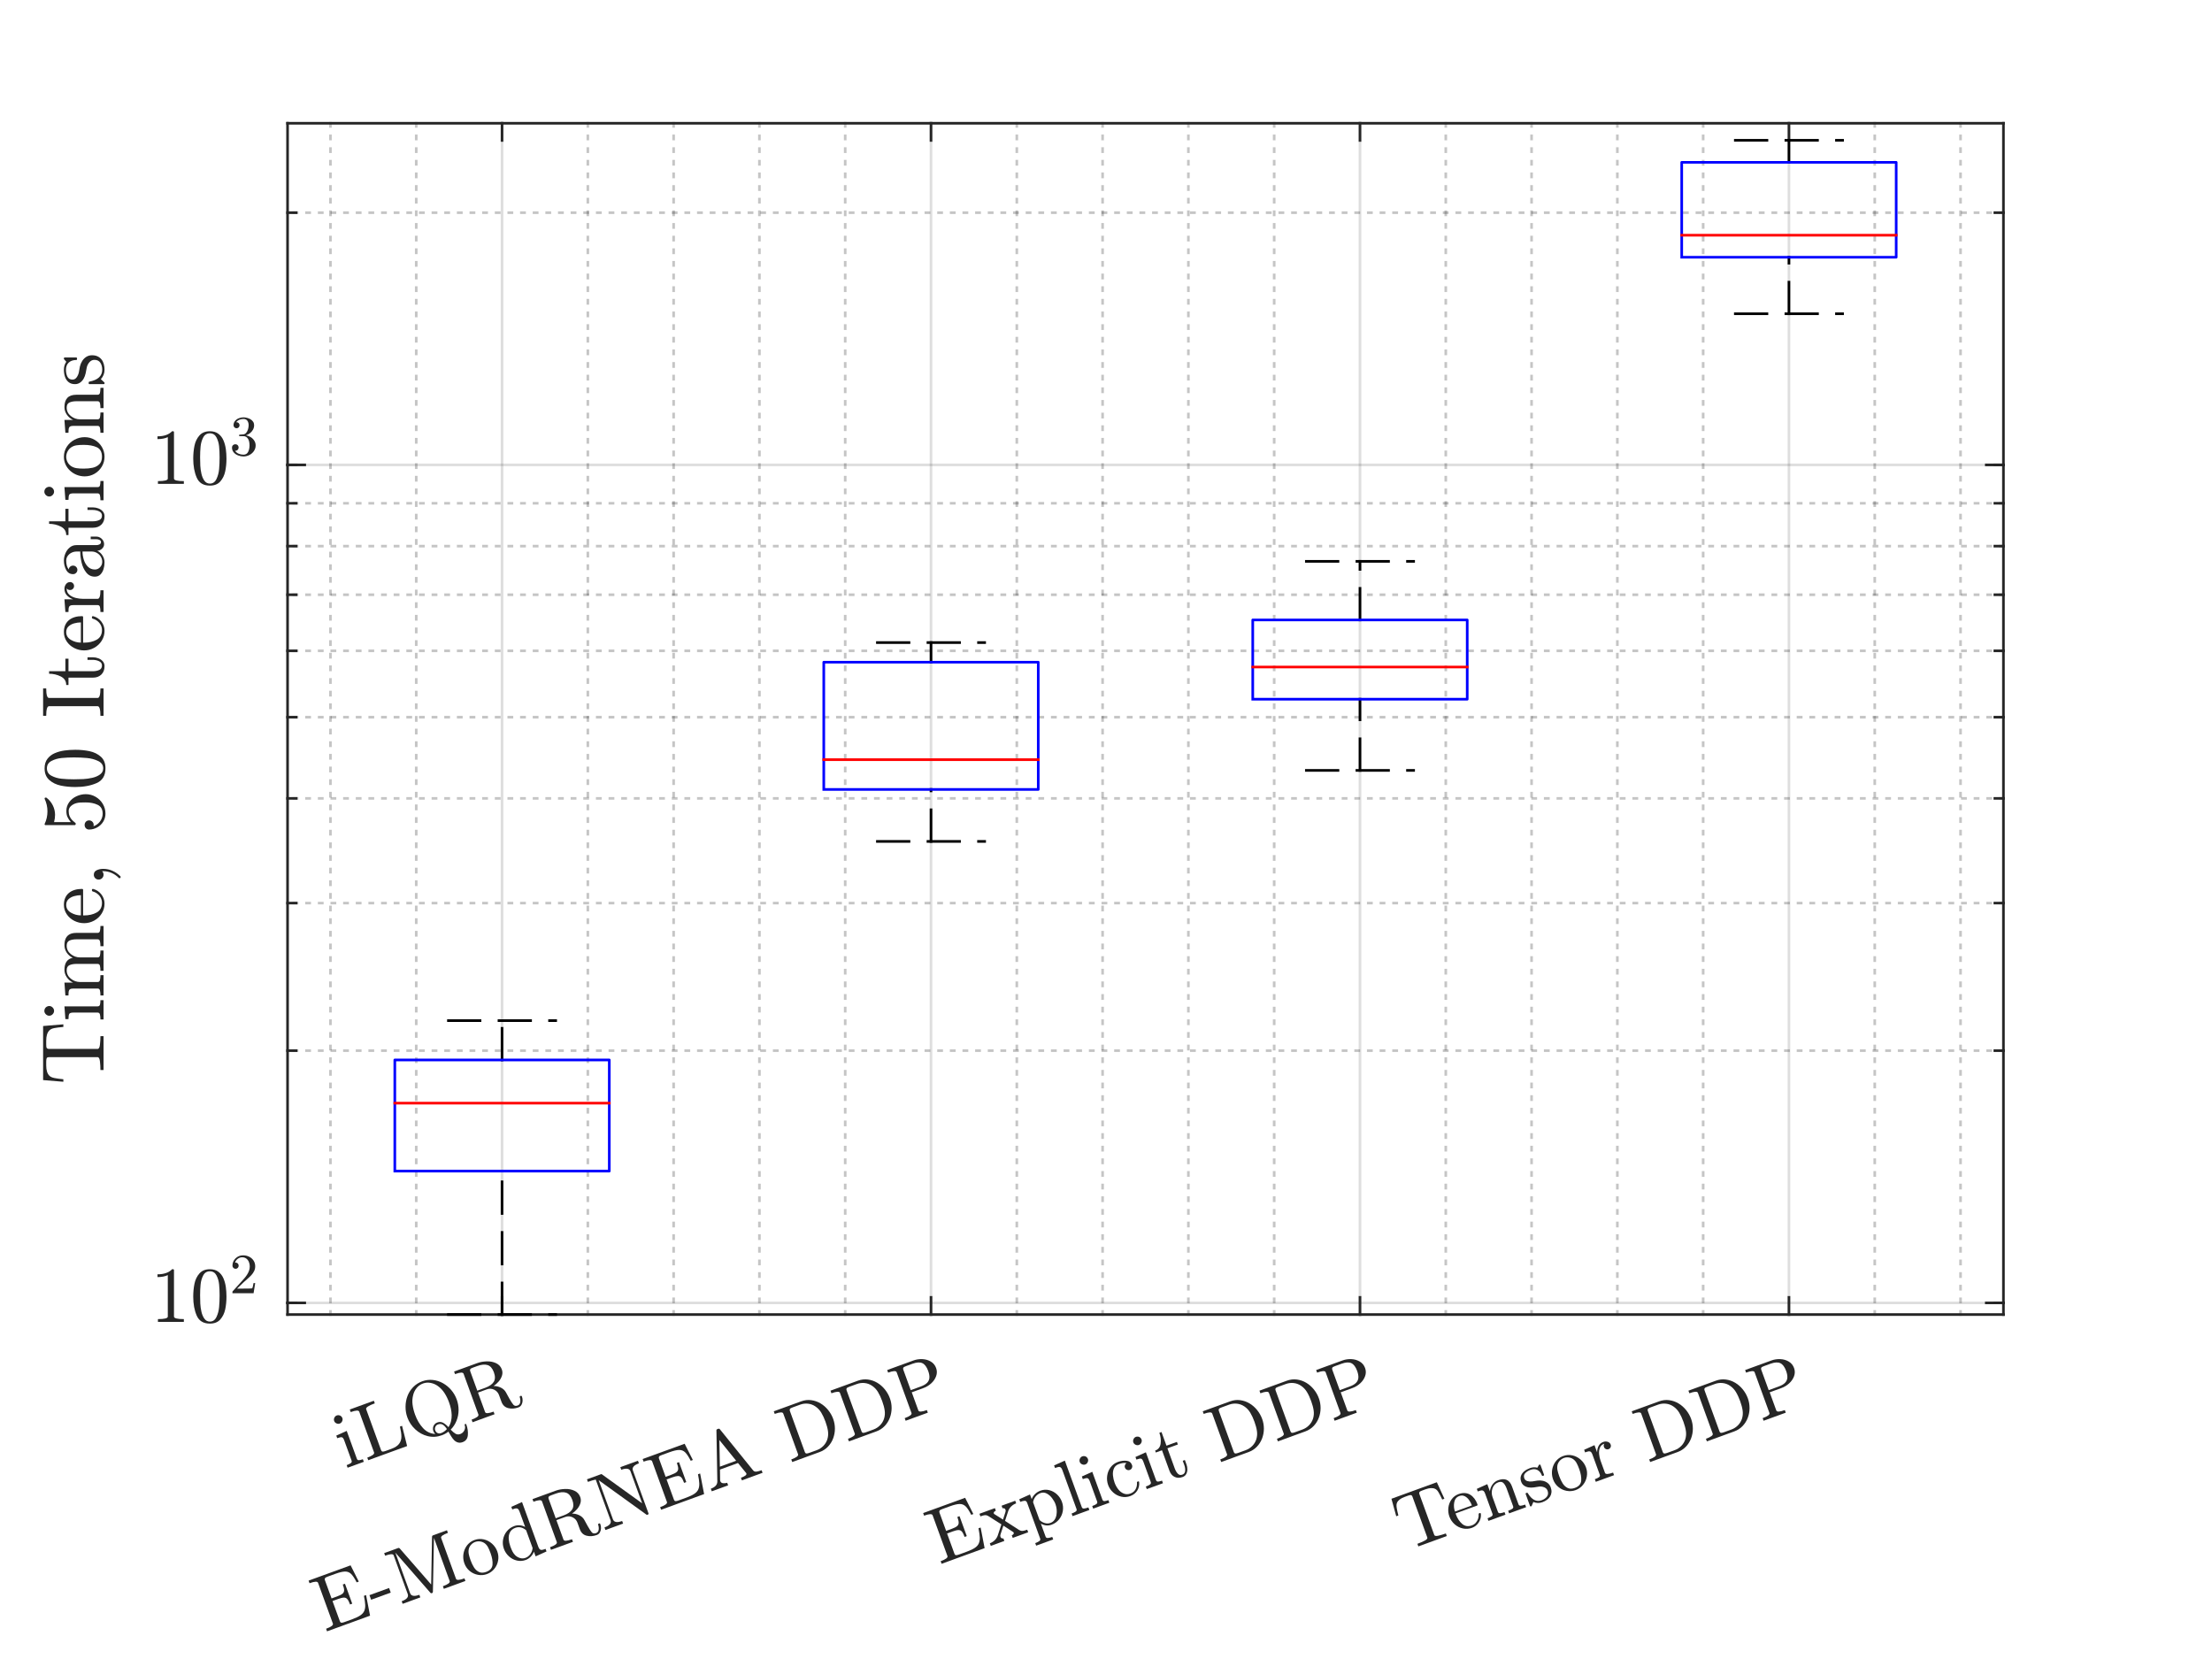 <?xml version="1.0"?>
<!DOCTYPE svg PUBLIC '-//W3C//DTD SVG 1.0//EN'
          'http://www.w3.org/TR/2001/REC-SVG-20010904/DTD/svg10.dtd'>
<svg xmlns:xlink="http://www.w3.org/1999/xlink" style="fill-opacity:1; color-rendering:auto; color-interpolation:auto; text-rendering:auto; stroke:black; stroke-linecap:square; stroke-miterlimit:10; shape-rendering:auto; stroke-opacity:1; fill:black; stroke-dasharray:none; font-weight:normal; stroke-width:1; font-family:'Dialog'; font-style:normal; stroke-linejoin:miter; font-size:12px; stroke-dashoffset:0; image-rendering:auto;" width="700" height="525" xmlns="http://www.w3.org/2000/svg"
><rect width="100%" height="100%" fill="#333333" stroke="none"/><!--Generated by the Batik Graphics2D SVG Generator--><defs id="genericDefs"
  /><g
  ><defs id="defs1"
    ><clipPath clipPathUnits="userSpaceOnUse" id="clipPath1"
      ><path d="M0 0 L700 0 L700 525 L0 525 L0 0 Z"
      /></clipPath
    ></defs
    ><g style="fill:white; stroke:white;"
    ><rect x="0" y="0" width="700" style="clip-path:url(#clipPath1); stroke:none;" height="525"
    /></g
    ><g style="fill:white; text-rendering:optimizeSpeed; color-rendering:optimizeSpeed; image-rendering:optimizeSpeed; shape-rendering:crispEdges; stroke:white; color-interpolation:sRGB;"
    ><rect x="0" width="700" height="525" y="0" style="stroke:none;"
      /><path style="stroke:none;" d="M91 416 L634 416 L634 39 L91 39 Z"
    /></g
    ><g style="fill-opacity:0.251; color-rendering:optimizeQuality; color-interpolation:linearRGB; text-rendering:geometricPrecision; stroke:rgb(26,26,26); stroke-linecap:butt; stroke-miterlimit:1; stroke-opacity:0.251; fill:rgb(26,26,26); stroke-dasharray:1,3; stroke-width:0.833; stroke-linejoin:bevel; image-rendering:optimizeQuality;"
    ><line y2="39" style="fill:none;" x1="104.575" x2="104.575" y1="416"
      /><line y2="39" style="fill:none;" x1="131.725" x2="131.725" y1="416"
      /><line y2="39" style="fill:none;" x1="186.025" x2="186.025" y1="416"
      /><line y2="39" style="fill:none;" x1="213.175" x2="213.175" y1="416"
      /><line y2="39" style="fill:none;" x1="240.325" x2="240.325" y1="416"
      /><line y2="39" style="fill:none;" x1="267.475" x2="267.475" y1="416"
      /><line y2="39" style="fill:none;" x1="321.775" x2="321.775" y1="416"
      /><line y2="39" style="fill:none;" x1="348.925" x2="348.925" y1="416"
      /><line y2="39" style="fill:none;" x1="376.075" x2="376.075" y1="416"
      /><line y2="39" style="fill:none;" x1="403.225" x2="403.225" y1="416"
      /><line y2="39" style="fill:none;" x1="457.525" x2="457.525" y1="416"
      /><line y2="39" style="fill:none;" x1="484.675" x2="484.675" y1="416"
      /><line y2="39" style="fill:none;" x1="511.825" x2="511.825" y1="416"
      /><line y2="39" style="fill:none;" x1="538.975" x2="538.975" y1="416"
      /><line y2="39" style="fill:none;" x1="593.275" x2="593.275" y1="416"
      /><line y2="39" style="fill:none;" x1="620.425" x2="620.425" y1="416"
    /></g
    ><g style="stroke-linecap:butt; fill-opacity:0.149; fill:rgb(38,38,38); text-rendering:geometricPrecision; image-rendering:optimizeQuality; color-rendering:optimizeQuality; stroke-linejoin:round; stroke:rgb(38,38,38); color-interpolation:linearRGB; stroke-width:0.833; stroke-opacity:0.149;"
    ><line y2="39" style="fill:none;" x1="158.875" x2="158.875" y1="416"
      /><line y2="39" style="fill:none;" x1="294.625" x2="294.625" y1="416"
      /><line y2="39" style="fill:none;" x1="430.375" x2="430.375" y1="416"
      /><line y2="39" style="fill:none;" x1="566.125" x2="566.125" y1="416"
    /></g
    ><g style="fill-opacity:0.251; color-rendering:optimizeQuality; color-interpolation:linearRGB; text-rendering:geometricPrecision; stroke:rgb(26,26,26); stroke-linecap:butt; stroke-miterlimit:1; stroke-opacity:0.251; fill:rgb(26,26,26); stroke-dasharray:1,3; stroke-width:0.833; stroke-linejoin:bevel; image-rendering:optimizeQuality;"
    ><line y2="332.483" style="fill:none;" x1="634" x2="91" y1="332.483"
      /><line y2="285.786" style="fill:none;" x1="634" x2="91" y1="285.786"
      /><line y2="252.655" style="fill:none;" x1="634" x2="91" y1="252.655"
      /><line y2="226.955" style="fill:none;" x1="634" x2="91" y1="226.955"
      /><line y2="205.958" style="fill:none;" x1="634" x2="91" y1="205.958"
      /><line y2="188.204" style="fill:none;" x1="634" x2="91" y1="188.204"
      /><line y2="172.826" style="fill:none;" x1="634" x2="91" y1="172.826"
      /><line y2="159.261" style="fill:none;" x1="634" x2="91" y1="159.261"
      /><line y2="67.298" style="fill:none;" x1="634" x2="91" y1="67.298"
    /></g
    ><g style="stroke-linecap:butt; fill-opacity:0.149; fill:rgb(38,38,38); text-rendering:geometricPrecision; image-rendering:optimizeQuality; color-rendering:optimizeQuality; stroke-linejoin:round; stroke:rgb(38,38,38); color-interpolation:linearRGB; stroke-width:0.833; stroke-opacity:0.149;"
    ><line y2="412.312" style="fill:none;" x1="634" x2="91" y1="412.312"
      /><line y2="147.127" style="fill:none;" x1="634" x2="91" y1="147.127"
      /><line x1="91" x2="634" y1="416" style="stroke-linecap:square; fill-opacity:1; fill:none; stroke-opacity:1;" y2="416"
      /><line x1="91" x2="634" y1="39" style="stroke-linecap:square; fill-opacity:1; fill:none; stroke-opacity:1;" y2="39"
      /><line x1="158.875" x2="158.875" y1="416" style="stroke-linecap:square; fill-opacity:1; fill:none; stroke-opacity:1;" y2="410.57"
      /><line x1="294.625" x2="294.625" y1="416" style="stroke-linecap:square; fill-opacity:1; fill:none; stroke-opacity:1;" y2="410.57"
      /><line x1="430.375" x2="430.375" y1="416" style="stroke-linecap:square; fill-opacity:1; fill:none; stroke-opacity:1;" y2="410.57"
      /><line x1="566.125" x2="566.125" y1="416" style="stroke-linecap:square; fill-opacity:1; fill:none; stroke-opacity:1;" y2="410.57"
      /><line x1="158.875" x2="158.875" y1="39" style="stroke-linecap:square; fill-opacity:1; fill:none; stroke-opacity:1;" y2="44.43"
      /><line x1="294.625" x2="294.625" y1="39" style="stroke-linecap:square; fill-opacity:1; fill:none; stroke-opacity:1;" y2="44.43"
      /><line x1="430.375" x2="430.375" y1="39" style="stroke-linecap:square; fill-opacity:1; fill:none; stroke-opacity:1;" y2="44.43"
      /><line x1="566.125" x2="566.125" y1="39" style="stroke-linecap:square; fill-opacity:1; fill:none; stroke-opacity:1;" y2="44.43"
    /></g
    ><g transform="translate(158.875,424.333) rotate(-20)" style="font-size:25px; fill:rgb(38,38,38); text-rendering:geometricPrecision; image-rendering:optimizeQuality; color-rendering:optimizeQuality; font-family:'mwa_cmr10'; stroke:rgb(38,38,38); color-interpolation:linearRGB;"
    ><path style="stroke:none;" d="M-59.651 21 L-59.651 20.125 Q-58.792 20.125 -58.245 19.992 Q-57.698 19.859 -57.698 19.328 L-57.698 12.5 Q-57.698 11.547 -58.065 11.32 Q-58.432 11.094 -59.542 11.094 L-59.542 10.219 L-55.932 9.953 L-55.932 19.328 Q-55.932 19.859 -55.456 19.992 Q-54.979 20.125 -54.198 20.125 L-54.198 21 L-59.651 21 ZM-58.589 5.656 Q-58.589 5.109 -58.175 4.695 Q-57.761 4.281 -57.214 4.281 Q-56.87 4.281 -56.534 4.461 Q-56.198 4.641 -56.018 4.969 Q-55.839 5.297 -55.839 5.656 Q-55.839 6.187 -56.253 6.601 Q-56.667 7.016 -57.214 7.016 Q-57.761 7.016 -58.175 6.601 Q-58.589 6.187 -58.589 5.656 Z"
      /><path style="stroke:none;" d="M-52.707 21 L-52.707 20.125 Q-50.129 20.125 -50.129 19.328 L-50.129 5.594 Q-50.129 4.797 -52.707 4.797 L-52.707 3.922 L-44.597 3.922 L-44.597 4.797 Q-47.8 4.797 -47.8 5.594 L-47.8 19.328 Q-47.8 19.859 -47.496 19.992 Q-47.191 20.125 -46.519 20.125 L-44.597 20.125 Q-42.722 20.125 -41.715 19.437 Q-40.707 18.75 -40.285 17.57 Q-39.863 16.39 -39.644 14.437 L-38.925 14.437 L-39.613 21 L-52.707 21 Z"
      /><path style="stroke:none;" d="M-28.113 21.547 Q-30.503 21.547 -32.402 20.281 Q-34.3 19.015 -35.371 16.922 Q-36.441 14.828 -36.441 12.531 Q-36.441 10.812 -35.824 9.14 Q-35.207 7.469 -34.105 6.18 Q-33.004 4.891 -31.449 4.133 Q-29.894 3.375 -28.113 3.375 Q-26.347 3.375 -24.793 4.141 Q-23.238 4.906 -22.128 6.211 Q-21.019 7.516 -20.418 9.14 Q-19.816 10.765 -19.816 12.531 Q-19.816 14.25 -20.418 15.883 Q-21.019 17.515 -22.175 18.812 Q-23.332 20.109 -24.878 20.828 Q-24.394 21.937 -23.894 22.555 Q-23.394 23.172 -22.503 23.172 Q-21.566 23.172 -20.894 22.523 Q-20.222 21.875 -20.222 20.953 Q-20.222 20.859 -20.128 20.789 Q-20.035 20.719 -19.957 20.719 Q-19.675 20.719 -19.675 21.047 Q-19.675 22.844 -20.378 24.344 Q-21.082 25.844 -22.675 25.844 Q-23.55 25.844 -24.128 25.414 Q-24.707 24.984 -25.003 24.32 Q-25.3 23.656 -25.472 22.773 Q-25.644 21.89 -25.769 21.172 Q-26.878 21.547 -28.113 21.547 ZM-28.113 20.828 Q-26.988 20.828 -25.941 20.25 Q-26.175 19.187 -26.66 18.547 Q-27.144 17.906 -28.113 17.906 Q-28.722 17.906 -29.136 18.352 Q-29.55 18.797 -29.55 19.375 Q-29.55 20.015 -29.152 20.422 Q-28.753 20.828 -28.113 20.828 ZM-30.191 19.375 Q-30.191 18.828 -29.925 18.336 Q-29.66 17.844 -29.175 17.547 Q-28.691 17.25 -28.113 17.25 Q-27.035 17.25 -26.402 17.953 Q-25.769 18.656 -25.269 19.859 Q-24.441 19.234 -23.878 18.383 Q-23.316 17.531 -23.003 16.602 Q-22.691 15.672 -22.55 14.625 Q-22.41 13.578 -22.41 12.531 Q-22.41 10.797 -22.761 9.273 Q-23.113 7.75 -23.941 6.516 Q-24.66 5.437 -25.769 4.773 Q-26.878 4.109 -28.113 4.109 Q-29.378 4.109 -30.48 4.758 Q-31.582 5.406 -32.316 6.516 Q-33.175 7.766 -33.511 9.289 Q-33.847 10.812 -33.847 12.531 Q-33.847 15.187 -32.941 17.367 Q-32.035 19.547 -29.925 20.453 Q-30.191 19.937 -30.191 19.375 Z"
      /><path style="stroke:none;" d="M-17.575 21 L-17.575 20.125 Q-14.996 20.125 -14.996 19.328 L-14.996 5.594 Q-14.996 4.797 -17.575 4.797 L-17.575 3.922 L-9.731 3.922 Q-8.325 3.922 -6.778 4.43 Q-5.231 4.937 -4.192 5.976 Q-3.153 7.016 -3.153 8.453 Q-3.153 9.5 -3.786 10.328 Q-4.418 11.156 -5.395 11.711 Q-6.372 12.265 -7.403 12.5 Q-6.278 12.89 -5.434 13.75 Q-4.59 14.609 -4.418 15.703 L-4.075 17.922 Q-3.825 19.422 -3.559 20.164 Q-3.293 20.906 -2.372 20.906 Q-1.59 20.906 -1.208 20.18 Q-0.825 19.453 -0.825 18.594 Q-0.825 18.515 -0.747 18.445 Q-0.668 18.375 -0.575 18.375 L-0.356 18.375 Q-0.106 18.375 -0.106 18.703 Q-0.106 19.39 -0.371 20.039 Q-0.637 20.687 -1.145 21.117 Q-1.653 21.547 -2.356 21.547 Q-4.153 21.547 -5.457 20.648 Q-6.762 19.75 -6.762 18.015 L-6.762 15.797 Q-6.762 14.547 -7.629 13.656 Q-8.496 12.765 -9.746 12.765 L-12.746 12.765 L-12.746 19.328 Q-12.746 20.125 -10.168 20.125 L-10.168 21 L-17.575 21 ZM-12.746 12.125 L-10.075 12.125 Q-7.997 12.125 -6.911 11.289 Q-5.825 10.453 -5.825 8.453 Q-5.825 6.469 -6.903 5.633 Q-7.981 4.797 -10.075 4.797 L-11.481 4.797 Q-11.934 4.797 -12.184 4.836 Q-12.434 4.875 -12.59 5.055 Q-12.746 5.234 -12.746 5.594 L-12.746 12.125 Z"
    /></g
    ><g transform="translate(294.625,424.333) rotate(-20)" style="font-size:25px; fill:rgb(38,38,38); text-rendering:geometricPrecision; image-rendering:optimizeQuality; color-rendering:optimizeQuality; font-family:'mwa_cmr10'; stroke:rgb(38,38,38); color-interpolation:linearRGB;"
    ><path style="stroke:none;" d="M-211.04 21 L-211.04 20.125 Q-208.462 20.125 -208.462 19.328 L-208.462 5.594 Q-208.462 4.797 -211.04 4.797 L-211.04 3.922 L-196.9 3.922 L-196.212 9.64 L-196.931 9.64 Q-197.197 7.484 -197.681 6.508 Q-198.165 5.531 -199.22 5.164 Q-200.275 4.797 -202.4 4.797 L-204.853 4.797 Q-205.306 4.797 -205.556 4.836 Q-205.806 4.875 -205.97 5.055 Q-206.134 5.234 -206.134 5.594 L-206.134 11.703 L-204.29 11.703 Q-203.009 11.703 -202.384 11.484 Q-201.759 11.265 -201.525 10.664 Q-201.29 10.062 -201.29 8.781 L-200.556 8.781 L-200.556 15.5 L-201.29 15.5 Q-201.29 14.219 -201.525 13.609 Q-201.759 13 -202.384 12.789 Q-203.009 12.578 -204.29 12.578 L-206.134 12.578 L-206.134 19.328 Q-206.134 19.859 -205.829 19.992 Q-205.525 20.125 -204.853 20.125 L-202.212 20.125 Q-200.478 20.125 -199.407 19.852 Q-198.337 19.578 -197.744 18.937 Q-197.15 18.297 -196.829 17.273 Q-196.509 16.25 -196.228 14.437 L-195.509 14.437 L-196.556 21 L-211.04 21 Z"
      /><path style="stroke:none;" d="M-194.511 16.375 L-194.511 14.828 L-187.901 14.828 L-187.901 16.375 L-194.511 16.375 Z"
      /><path style="stroke:none;" d="M-185.584 21 L-185.584 20.125 Q-183.006 20.125 -183.006 18.64 L-183.006 5.594 Q-183.006 4.797 -185.584 4.797 L-185.584 3.922 L-180.849 3.922 Q-180.553 3.922 -180.459 4.203 L-175.006 18.344 L-169.568 4.203 Q-169.459 3.922 -169.162 3.922 L-164.443 3.922 L-164.443 4.797 Q-167.006 4.797 -167.006 5.594 L-167.006 19.328 Q-167.006 20.125 -164.443 20.125 L-164.443 21 L-171.709 21 L-171.709 20.125 Q-169.131 20.125 -169.131 19.328 L-169.131 4.781 L-175.287 20.719 Q-175.396 21 -175.709 21 Q-176.021 21 -176.131 20.719 L-182.209 4.969 L-182.209 18.64 Q-182.209 20.125 -179.631 20.125 L-179.631 21 L-185.584 21 Z"
      /><path style="stroke:none;" d="M-157.292 21.281 Q-158.792 21.281 -160.073 20.515 Q-161.355 19.75 -162.097 18.469 Q-162.839 17.187 -162.839 15.672 Q-162.839 14.531 -162.433 13.469 Q-162.026 12.406 -161.261 11.57 Q-160.495 10.734 -159.487 10.265 Q-158.48 9.797 -157.292 9.797 Q-155.761 9.797 -154.495 10.609 Q-153.23 11.422 -152.495 12.781 Q-151.761 14.14 -151.761 15.672 Q-151.761 17.172 -152.503 18.461 Q-153.245 19.75 -154.526 20.515 Q-155.808 21.281 -157.292 21.281 ZM-157.292 20.547 Q-155.292 20.547 -154.62 19.094 Q-153.948 17.64 -153.948 15.39 Q-153.948 14.14 -154.081 13.312 Q-154.214 12.484 -154.667 11.812 Q-154.948 11.406 -155.378 11.094 Q-155.808 10.781 -156.292 10.617 Q-156.776 10.453 -157.292 10.453 Q-158.073 10.453 -158.776 10.805 Q-159.48 11.156 -159.948 11.812 Q-160.401 12.531 -160.534 13.375 Q-160.667 14.219 -160.667 15.39 Q-160.667 16.797 -160.417 17.914 Q-160.167 19.031 -159.433 19.789 Q-158.698 20.547 -157.292 20.547 Z"
      /><path style="stroke:none;" d="M-144.238 21.281 Q-145.722 21.281 -146.941 20.484 Q-148.16 19.687 -148.84 18.375 Q-149.519 17.062 -149.519 15.609 Q-149.519 14.094 -148.777 12.789 Q-148.035 11.484 -146.769 10.719 Q-145.504 9.953 -143.972 9.953 Q-143.066 9.953 -142.246 10.336 Q-141.426 10.719 -140.832 11.406 L-140.832 6.203 Q-140.832 5.531 -141.027 5.234 Q-141.222 4.937 -141.597 4.867 Q-141.972 4.797 -142.769 4.797 L-142.769 3.922 L-139.066 3.656 L-139.066 18.734 Q-139.066 19.39 -138.863 19.687 Q-138.66 19.984 -138.293 20.055 Q-137.926 20.125 -137.129 20.125 L-137.129 21 L-140.894 21.281 L-140.894 19.703 Q-141.551 20.453 -142.441 20.867 Q-143.332 21.281 -144.238 21.281 ZM-146.801 18.828 Q-146.363 19.64 -145.652 20.133 Q-144.941 20.625 -144.097 20.625 Q-143.066 20.625 -142.199 20.023 Q-141.332 19.422 -140.894 18.469 L-140.894 12.484 Q-141.191 11.937 -141.637 11.5 Q-142.082 11.062 -142.637 10.828 Q-143.191 10.594 -143.816 10.594 Q-145.129 10.594 -145.918 11.336 Q-146.707 12.078 -147.027 13.226 Q-147.347 14.375 -147.347 15.625 Q-147.347 16.625 -147.246 17.375 Q-147.144 18.125 -146.801 18.828 Z"
      /><path style="stroke:none;" d="M-135.63 21 L-135.63 20.125 Q-133.052 20.125 -133.052 19.328 L-133.052 5.594 Q-133.052 4.797 -135.63 4.797 L-135.63 3.922 L-127.787 3.922 Q-126.38 3.922 -124.834 4.43 Q-123.287 4.937 -122.248 5.976 Q-121.209 7.016 -121.209 8.453 Q-121.209 9.5 -121.841 10.328 Q-122.474 11.156 -123.451 11.711 Q-124.427 12.265 -125.459 12.5 Q-124.334 12.89 -123.49 13.75 Q-122.646 14.609 -122.474 15.703 L-122.13 17.922 Q-121.88 19.422 -121.615 20.164 Q-121.349 20.906 -120.427 20.906 Q-119.646 20.906 -119.263 20.18 Q-118.88 19.453 -118.88 18.594 Q-118.88 18.515 -118.802 18.445 Q-118.724 18.375 -118.63 18.375 L-118.412 18.375 Q-118.162 18.375 -118.162 18.703 Q-118.162 19.39 -118.427 20.039 Q-118.693 20.687 -119.201 21.117 Q-119.709 21.547 -120.412 21.547 Q-122.209 21.547 -123.513 20.648 Q-124.818 19.75 -124.818 18.015 L-124.818 15.797 Q-124.818 14.547 -125.685 13.656 Q-126.552 12.765 -127.802 12.765 L-130.802 12.765 L-130.802 19.328 Q-130.802 20.125 -128.224 20.125 L-128.224 21 L-135.63 21 ZM-130.802 12.125 L-128.13 12.125 Q-126.052 12.125 -124.966 11.289 Q-123.88 10.453 -123.88 8.453 Q-123.88 6.469 -124.959 5.633 Q-126.037 4.797 -128.13 4.797 L-129.537 4.797 Q-129.99 4.797 -130.24 4.836 Q-130.49 4.875 -130.646 5.055 Q-130.802 5.234 -130.802 5.594 L-130.802 12.125 Z"
      /><path style="stroke:none;" d="M-117.29 21 L-117.29 20.125 Q-114.712 20.125 -114.712 18.64 L-114.712 4.953 Q-115.525 4.797 -117.29 4.797 L-117.29 3.922 L-112.509 3.922 Q-112.384 3.922 -112.337 4.016 L-103.478 17.047 L-103.478 6.281 Q-103.478 4.797 -106.056 4.797 L-106.056 3.922 L-100.118 3.922 L-100.118 4.797 Q-102.681 4.797 -102.681 6.281 L-102.681 20.781 Q-102.681 20.859 -102.775 20.93 Q-102.868 21 -102.931 21 L-103.243 21 Q-103.353 21 -103.4 20.906 L-113.9 5.453 L-113.9 18.64 Q-113.9 20.125 -111.337 20.125 L-111.337 21 L-117.29 21 Z"
      /><path style="stroke:none;" d="M-98.54 21 L-98.54 20.125 Q-95.962 20.125 -95.962 19.328 L-95.962 5.594 Q-95.962 4.797 -98.54 4.797 L-98.54 3.922 L-84.4 3.922 L-83.712 9.64 L-84.431 9.64 Q-84.696 7.484 -85.181 6.508 Q-85.665 5.531 -86.72 5.164 Q-87.775 4.797 -89.9 4.797 L-92.353 4.797 Q-92.806 4.797 -93.056 4.836 Q-93.306 4.875 -93.47 5.055 Q-93.634 5.234 -93.634 5.594 L-93.634 11.703 L-91.79 11.703 Q-90.509 11.703 -89.884 11.484 Q-89.259 11.265 -89.025 10.664 Q-88.79 10.062 -88.79 8.781 L-88.056 8.781 L-88.056 15.5 L-88.79 15.5 Q-88.79 14.219 -89.025 13.609 Q-89.259 13 -89.884 12.789 Q-90.509 12.578 -91.79 12.578 L-93.634 12.578 L-93.634 19.328 Q-93.634 19.859 -93.329 19.992 Q-93.025 20.125 -92.353 20.125 L-89.712 20.125 Q-87.978 20.125 -86.907 19.852 Q-85.837 19.578 -85.243 18.937 Q-84.65 18.297 -84.329 17.273 Q-84.009 16.25 -83.728 14.437 L-83.009 14.437 L-84.056 21 L-98.54 21 Z"
      /><path style="stroke:none;" d="M-81.479 21 L-81.479 20.125 Q-79.245 20.125 -78.745 18.64 L-73.495 3.375 Q-73.417 3.109 -73.089 3.109 L-72.776 3.109 Q-72.448 3.109 -72.37 3.375 L-66.885 19.328 Q-66.651 19.859 -66.003 19.992 Q-65.354 20.125 -64.37 20.125 L-64.37 21 L-71.339 21 L-71.339 20.125 Q-69.26 20.125 -69.26 19.453 L-69.26 19.328 L-70.62 15.422 L-76.682 15.422 L-77.807 18.64 Q-77.839 18.734 -77.839 18.906 Q-77.839 19.515 -77.245 19.82 Q-76.651 20.125 -75.964 20.125 L-75.964 21 L-81.479 21 ZM-76.401 14.547 L-70.917 14.547 L-73.667 6.578 L-76.401 14.547 Z"
      /><path style="stroke:none;" d="M-54.38 21 L-54.38 20.125 Q-51.802 20.125 -51.802 19.328 L-51.802 5.594 Q-51.802 4.797 -54.38 4.797 L-54.38 3.922 L-45.162 3.922 Q-43.458 3.922 -42.037 4.664 Q-40.615 5.406 -39.615 6.633 Q-38.615 7.859 -38.076 9.422 Q-37.537 10.984 -37.537 12.625 Q-37.537 14.219 -38.083 15.711 Q-38.63 17.203 -39.662 18.406 Q-40.693 19.609 -42.107 20.305 Q-43.521 21 -45.162 21 L-54.38 21 ZM-49.552 19.328 Q-49.552 19.859 -49.248 19.992 Q-48.943 20.125 -48.287 20.125 L-45.802 20.125 Q-44.521 20.125 -43.373 19.57 Q-42.224 19.015 -41.458 18.015 Q-40.677 16.969 -40.404 15.672 Q-40.13 14.375 -40.13 12.625 Q-40.13 10.812 -40.404 9.445 Q-40.677 8.078 -41.458 7 Q-42.208 5.937 -43.357 5.367 Q-44.505 4.797 -45.802 4.797 L-48.287 4.797 Q-48.74 4.797 -48.99 4.836 Q-49.24 4.875 -49.396 5.055 Q-49.552 5.234 -49.552 5.594 L-49.552 19.328 Z"
      /><path style="stroke:none;" d="M-35.283 21 L-35.283 20.125 Q-32.705 20.125 -32.705 19.328 L-32.705 5.594 Q-32.705 4.797 -35.283 4.797 L-35.283 3.922 L-26.064 3.922 Q-24.361 3.922 -22.939 4.664 Q-21.517 5.406 -20.517 6.633 Q-19.517 7.859 -18.978 9.422 Q-18.439 10.984 -18.439 12.625 Q-18.439 14.219 -18.986 15.711 Q-19.533 17.203 -20.564 18.406 Q-21.596 19.609 -23.01 20.305 Q-24.424 21 -26.064 21 L-35.283 21 ZM-30.455 19.328 Q-30.455 19.859 -30.15 19.992 Q-29.846 20.125 -29.189 20.125 L-26.705 20.125 Q-25.424 20.125 -24.275 19.57 Q-23.127 19.015 -22.361 18.015 Q-21.58 16.969 -21.306 15.672 Q-21.033 14.375 -21.033 12.625 Q-21.033 10.812 -21.306 9.445 Q-21.58 8.078 -22.361 7 Q-23.111 5.937 -24.26 5.367 Q-25.408 4.797 -26.705 4.797 L-29.189 4.797 Q-29.642 4.797 -29.892 4.836 Q-30.142 4.875 -30.299 5.055 Q-30.455 5.234 -30.455 5.594 L-30.455 19.328 Z"
      /><path style="stroke:none;" d="M-16.186 21 L-16.186 20.125 Q-13.608 20.125 -13.608 19.328 L-13.608 5.594 Q-13.608 4.797 -16.186 4.797 L-16.186 3.922 L-7.28 3.922 Q-5.92 3.922 -4.553 4.484 Q-3.186 5.047 -2.303 6.117 Q-1.42 7.187 -1.42 8.625 Q-1.42 10.015 -2.311 11.062 Q-3.201 12.109 -4.553 12.656 Q-5.905 13.203 -7.28 13.203 L-11.295 13.203 L-11.295 19.328 Q-11.295 20.125 -8.717 20.125 L-8.717 21 L-16.186 21 ZM-11.358 12.453 L-7.967 12.453 Q-6.592 12.453 -5.733 12.055 Q-4.873 11.656 -4.483 10.82 Q-4.092 9.984 -4.092 8.625 Q-4.092 6.578 -4.983 5.687 Q-5.873 4.797 -7.967 4.797 L-10.092 4.797 Q-10.545 4.797 -10.795 4.836 Q-11.045 4.875 -11.201 5.055 Q-11.358 5.234 -11.358 5.594 L-11.358 12.453 Z"
    /></g
    ><g transform="translate(430.375,424.333) rotate(-20)" style="font-size:25px; fill:rgb(38,38,38); text-rendering:geometricPrecision; image-rendering:optimizeQuality; color-rendering:optimizeQuality; font-family:'mwa_cmr10'; stroke:rgb(38,38,38); color-interpolation:linearRGB;"
    ><path style="stroke:none;" d="M-148.54 21 L-148.54 20.125 Q-145.962 20.125 -145.962 19.328 L-145.962 5.594 Q-145.962 4.797 -148.54 4.797 L-148.54 3.922 L-134.4 3.922 L-133.712 9.64 L-134.431 9.64 Q-134.696 7.484 -135.181 6.508 Q-135.665 5.531 -136.72 5.164 Q-137.775 4.797 -139.9 4.797 L-142.353 4.797 Q-142.806 4.797 -143.056 4.836 Q-143.306 4.875 -143.47 5.055 Q-143.634 5.234 -143.634 5.594 L-143.634 11.703 L-141.79 11.703 Q-140.509 11.703 -139.884 11.484 Q-139.259 11.265 -139.025 10.664 Q-138.79 10.062 -138.79 8.781 L-138.056 8.781 L-138.056 15.5 L-138.79 15.5 Q-138.79 14.219 -139.025 13.609 Q-139.259 13 -139.884 12.789 Q-140.509 12.578 -141.79 12.578 L-143.634 12.578 L-143.634 19.328 Q-143.634 19.859 -143.329 19.992 Q-143.025 20.125 -142.353 20.125 L-139.712 20.125 Q-137.978 20.125 -136.907 19.852 Q-135.837 19.578 -135.243 18.937 Q-134.65 18.297 -134.329 17.273 Q-134.009 16.25 -133.728 14.437 L-133.009 14.437 L-134.056 21 L-148.54 21 Z"
      /><path style="stroke:none;" d="M-131.979 21 L-131.979 20.125 Q-131.042 20.125 -130.198 19.75 Q-129.354 19.375 -128.761 18.64 L-126.495 15.75 L-129.448 11.906 Q-129.886 11.359 -130.401 11.226 Q-130.917 11.094 -131.87 11.094 L-131.87 10.219 L-126.667 10.219 L-126.667 11.094 Q-126.995 11.094 -127.284 11.242 Q-127.573 11.39 -127.573 11.672 Q-127.573 11.765 -127.495 11.906 L-125.495 14.5 L-123.995 12.578 Q-123.683 12.203 -123.683 11.844 Q-123.683 11.547 -123.886 11.32 Q-124.089 11.094 -124.417 11.094 L-124.417 10.219 L-119.823 10.219 L-119.823 11.094 Q-120.776 11.094 -121.628 11.469 Q-122.479 11.844 -123.058 12.578 L-125.042 15.109 L-121.839 19.328 Q-121.37 19.875 -120.854 20 Q-120.339 20.125 -119.386 20.125 L-119.386 21 L-124.589 21 L-124.589 20.125 Q-124.276 20.125 -124.003 19.977 Q-123.729 19.828 -123.729 19.547 Q-123.729 19.437 -123.792 19.328 L-126.042 16.344 L-127.839 18.64 Q-128.12 18.969 -128.12 19.375 Q-128.12 19.687 -127.909 19.906 Q-127.698 20.125 -127.417 20.125 L-127.417 21 L-131.979 21 Z"
      /><path style="stroke:none;" d="M-118.457 25.844 L-118.457 24.984 Q-117.597 24.984 -117.051 24.836 Q-116.504 24.687 -116.504 24.172 L-116.504 12.125 Q-116.504 11.437 -116.988 11.265 Q-117.472 11.094 -118.457 11.094 L-118.457 10.219 L-114.754 9.953 L-114.754 11.5 Q-114.066 10.75 -113.16 10.351 Q-112.254 9.953 -111.222 9.953 Q-109.754 9.953 -108.566 10.75 Q-107.379 11.547 -106.715 12.851 Q-106.051 14.156 -106.051 15.609 Q-106.051 17.125 -106.785 18.43 Q-107.519 19.734 -108.801 20.508 Q-110.082 21.281 -111.597 21.281 Q-113.426 21.281 -114.676 19.797 L-114.676 24.172 Q-114.676 24.687 -114.121 24.836 Q-113.566 24.984 -112.722 24.984 L-112.722 25.844 L-118.457 25.844 ZM-114.676 18.578 Q-114.238 19.469 -113.457 20.047 Q-112.676 20.625 -111.754 20.625 Q-110.879 20.625 -110.215 20.156 Q-109.551 19.687 -109.097 18.906 Q-108.644 18.125 -108.433 17.265 Q-108.222 16.406 -108.222 15.609 Q-108.222 14.609 -108.582 13.437 Q-108.941 12.265 -109.683 11.469 Q-110.426 10.672 -111.472 10.672 Q-112.488 10.672 -113.332 11.187 Q-114.176 11.703 -114.676 12.594 L-114.676 18.578 Z"
      /><path style="stroke:none;" d="M-104.443 21 L-104.443 20.125 Q-103.584 20.125 -103.037 19.992 Q-102.49 19.859 -102.49 19.328 L-102.49 6.203 Q-102.49 5.531 -102.693 5.234 Q-102.896 4.937 -103.271 4.867 Q-103.646 4.797 -104.443 4.797 L-104.443 3.922 L-100.724 3.656 L-100.724 19.328 Q-100.724 19.859 -100.177 19.992 Q-99.63 20.125 -98.787 20.125 L-98.787 21 L-104.443 21 Z"
      /><path style="stroke:none;" d="M-97.498 21 L-97.498 20.125 Q-96.639 20.125 -96.092 19.992 Q-95.545 19.859 -95.545 19.328 L-95.545 12.5 Q-95.545 11.547 -95.912 11.32 Q-96.28 11.094 -97.389 11.094 L-97.389 10.219 L-93.78 9.953 L-93.78 19.328 Q-93.78 19.859 -93.303 19.992 Q-92.826 20.125 -92.045 20.125 L-92.045 21 L-97.498 21 ZM-96.436 5.656 Q-96.436 5.109 -96.022 4.695 Q-95.608 4.281 -95.061 4.281 Q-94.717 4.281 -94.381 4.461 Q-94.045 4.641 -93.866 4.969 Q-93.686 5.297 -93.686 5.656 Q-93.686 6.187 -94.1 6.601 Q-94.514 7.016 -95.061 7.016 Q-95.608 7.016 -96.022 6.601 Q-96.436 6.187 -96.436 5.656 Z"
      /><path style="stroke:none;" d="M-85.101 21.281 Q-86.601 21.281 -87.835 20.492 Q-89.07 19.703 -89.781 18.39 Q-90.492 17.078 -90.492 15.609 Q-90.492 14.125 -89.788 12.773 Q-89.085 11.422 -87.843 10.609 Q-86.601 9.797 -85.101 9.797 Q-83.632 9.797 -82.429 10.367 Q-81.226 10.937 -81.226 12.25 Q-81.226 12.734 -81.57 13.094 Q-81.913 13.453 -82.413 13.453 Q-82.913 13.453 -83.265 13.094 Q-83.617 12.734 -83.617 12.25 Q-83.617 11.812 -83.335 11.484 Q-83.054 11.156 -82.648 11.078 Q-83.507 10.531 -85.07 10.531 Q-86.273 10.531 -86.999 11.32 Q-87.726 12.109 -88.023 13.281 Q-88.32 14.453 -88.32 15.609 Q-88.32 16.812 -87.96 17.945 Q-87.601 19.078 -86.796 19.812 Q-85.992 20.547 -84.788 20.547 Q-83.601 20.547 -82.773 19.82 Q-81.945 19.094 -81.632 17.922 Q-81.632 17.781 -81.445 17.781 L-81.132 17.781 Q-81.07 17.781 -81.007 17.844 Q-80.945 17.906 -80.945 18 L-80.945 18.062 Q-81.32 19.547 -82.445 20.414 Q-83.57 21.281 -85.101 21.281 Z"
      /><path style="stroke:none;" d="M-79.443 21 L-79.443 20.125 Q-78.584 20.125 -78.037 19.992 Q-77.49 19.859 -77.49 19.328 L-77.49 12.5 Q-77.49 11.547 -77.857 11.32 Q-78.224 11.094 -79.334 11.094 L-79.334 10.219 L-75.724 9.953 L-75.724 19.328 Q-75.724 19.859 -75.248 19.992 Q-74.771 20.125 -73.99 20.125 L-73.99 21 L-79.443 21 ZM-78.38 5.656 Q-78.38 5.109 -77.966 4.695 Q-77.552 4.281 -77.005 4.281 Q-76.662 4.281 -76.326 4.461 Q-75.99 4.641 -75.81 4.969 Q-75.63 5.297 -75.63 5.656 Q-75.63 6.187 -76.044 6.601 Q-76.459 7.016 -77.005 7.016 Q-77.552 7.016 -77.966 6.601 Q-78.38 6.187 -78.38 5.656 Z"
      /><path style="stroke:none;" d="M-70.717 18 L-70.717 11.094 L-72.795 11.094 L-72.795 10.453 Q-71.155 10.453 -70.381 8.93 Q-69.608 7.406 -69.608 5.625 L-68.889 5.625 L-68.889 10.219 L-65.373 10.219 L-65.373 11.094 L-68.889 11.094 L-68.889 17.953 Q-68.889 18.984 -68.545 19.765 Q-68.201 20.547 -67.295 20.547 Q-66.436 20.547 -66.061 19.727 Q-65.686 18.906 -65.686 17.953 L-65.686 16.469 L-64.967 16.469 L-64.967 18 Q-64.967 18.781 -65.248 19.539 Q-65.53 20.297 -66.092 20.789 Q-66.655 21.281 -67.467 21.281 Q-68.967 21.281 -69.842 20.383 Q-70.717 19.484 -70.717 18 Z"
      /><path style="stroke:none;" d="M-54.38 21 L-54.38 20.125 Q-51.802 20.125 -51.802 19.328 L-51.802 5.594 Q-51.802 4.797 -54.38 4.797 L-54.38 3.922 L-45.162 3.922 Q-43.458 3.922 -42.037 4.664 Q-40.615 5.406 -39.615 6.633 Q-38.615 7.859 -38.076 9.422 Q-37.537 10.984 -37.537 12.625 Q-37.537 14.219 -38.083 15.711 Q-38.63 17.203 -39.662 18.406 Q-40.693 19.609 -42.107 20.305 Q-43.521 21 -45.162 21 L-54.38 21 ZM-49.552 19.328 Q-49.552 19.859 -49.248 19.992 Q-48.943 20.125 -48.287 20.125 L-45.802 20.125 Q-44.521 20.125 -43.373 19.57 Q-42.224 19.015 -41.458 18.015 Q-40.677 16.969 -40.404 15.672 Q-40.13 14.375 -40.13 12.625 Q-40.13 10.812 -40.404 9.445 Q-40.677 8.078 -41.458 7 Q-42.208 5.937 -43.357 5.367 Q-44.505 4.797 -45.802 4.797 L-48.287 4.797 Q-48.74 4.797 -48.99 4.836 Q-49.24 4.875 -49.396 5.055 Q-49.552 5.234 -49.552 5.594 L-49.552 19.328 Z"
      /><path style="stroke:none;" d="M-35.283 21 L-35.283 20.125 Q-32.705 20.125 -32.705 19.328 L-32.705 5.594 Q-32.705 4.797 -35.283 4.797 L-35.283 3.922 L-26.064 3.922 Q-24.361 3.922 -22.939 4.664 Q-21.517 5.406 -20.517 6.633 Q-19.517 7.859 -18.978 9.422 Q-18.439 10.984 -18.439 12.625 Q-18.439 14.219 -18.986 15.711 Q-19.533 17.203 -20.564 18.406 Q-21.596 19.609 -23.01 20.305 Q-24.424 21 -26.064 21 L-35.283 21 ZM-30.455 19.328 Q-30.455 19.859 -30.15 19.992 Q-29.846 20.125 -29.189 20.125 L-26.705 20.125 Q-25.424 20.125 -24.275 19.57 Q-23.127 19.015 -22.361 18.015 Q-21.58 16.969 -21.306 15.672 Q-21.033 14.375 -21.033 12.625 Q-21.033 10.812 -21.306 9.445 Q-21.58 8.078 -22.361 7 Q-23.111 5.937 -24.26 5.367 Q-25.408 4.797 -26.705 4.797 L-29.189 4.797 Q-29.642 4.797 -29.892 4.836 Q-30.142 4.875 -30.299 5.055 Q-30.455 5.234 -30.455 5.594 L-30.455 19.328 Z"
      /><path style="stroke:none;" d="M-16.186 21 L-16.186 20.125 Q-13.608 20.125 -13.608 19.328 L-13.608 5.594 Q-13.608 4.797 -16.186 4.797 L-16.186 3.922 L-7.28 3.922 Q-5.92 3.922 -4.553 4.484 Q-3.186 5.047 -2.303 6.117 Q-1.42 7.187 -1.42 8.625 Q-1.42 10.015 -2.311 11.062 Q-3.201 12.109 -4.553 12.656 Q-5.905 13.203 -7.28 13.203 L-11.295 13.203 L-11.295 19.328 Q-11.295 20.125 -8.717 20.125 L-8.717 21 L-16.186 21 ZM-11.358 12.453 L-7.967 12.453 Q-6.592 12.453 -5.733 12.055 Q-4.873 11.656 -4.483 10.82 Q-4.092 9.984 -4.092 8.625 Q-4.092 6.578 -4.983 5.687 Q-5.873 4.797 -7.967 4.797 L-10.092 4.797 Q-10.545 4.797 -10.795 4.836 Q-11.045 4.875 -11.201 5.055 Q-11.358 5.234 -11.358 5.594 L-11.358 12.453 Z"
    /></g
    ><g transform="translate(566.125,424.333) rotate(-20)" style="font-size:25px; fill:rgb(38,38,38); text-rendering:geometricPrecision; image-rendering:optimizeQuality; color-rendering:optimizeQuality; font-family:'mwa_cmr10'; stroke:rgb(38,38,38); color-interpolation:linearRGB;"
    ><path style="stroke:none;" d="M-132.448 21 L-132.448 20.125 Q-131.183 20.125 -130.003 19.984 Q-128.823 19.844 -128.823 19.328 L-128.823 5.594 Q-128.823 5.062 -129.12 4.93 Q-129.417 4.797 -130.089 4.797 L-131.136 4.797 Q-133.198 4.797 -134.073 5.703 Q-134.511 6.156 -134.706 7.148 Q-134.901 8.14 -135.042 9.64 L-135.761 9.64 L-135.292 3.922 L-120.011 3.922 L-119.542 9.64 L-120.276 9.64 Q-120.417 8.031 -120.597 7.086 Q-120.776 6.141 -121.229 5.703 Q-122.12 4.797 -124.167 4.797 L-125.214 4.797 Q-125.667 4.797 -125.917 4.836 Q-126.167 4.875 -126.323 5.055 Q-126.479 5.234 -126.479 5.594 L-126.479 19.328 Q-126.479 19.844 -125.3 19.984 Q-124.12 20.125 -122.87 20.125 L-122.87 21 L-132.448 21 Z"
      /><path style="stroke:none;" d="M-114.476 21.281 Q-115.992 21.281 -117.265 20.484 Q-118.538 19.687 -119.265 18.352 Q-119.992 17.015 -119.992 15.515 Q-119.992 14.047 -119.327 12.734 Q-118.663 11.422 -117.476 10.609 Q-116.288 9.797 -114.82 9.797 Q-113.679 9.797 -112.827 10.18 Q-111.976 10.562 -111.429 11.25 Q-110.882 11.937 -110.601 12.859 Q-110.32 13.781 -110.32 14.89 Q-110.32 15.219 -110.57 15.219 L-117.82 15.219 L-117.82 15.5 Q-117.82 17.562 -116.984 19.055 Q-116.148 20.547 -114.242 20.547 Q-113.476 20.547 -112.827 20.203 Q-112.179 19.859 -111.695 19.25 Q-111.21 18.64 -111.038 17.953 Q-111.007 17.859 -110.945 17.797 Q-110.882 17.734 -110.788 17.734 L-110.57 17.734 Q-110.32 17.734 -110.32 18.047 Q-110.679 19.469 -111.851 20.375 Q-113.023 21.281 -114.476 21.281 ZM-117.788 14.609 L-112.085 14.609 Q-112.085 13.656 -112.351 12.695 Q-112.617 11.734 -113.226 11.094 Q-113.835 10.453 -114.82 10.453 Q-116.242 10.453 -117.015 11.781 Q-117.788 13.109 -117.788 14.609 Z"
      /><path style="stroke:none;" d="M-108.834 21 L-108.834 20.125 Q-107.99 20.125 -107.435 19.992 Q-106.88 19.859 -106.88 19.328 L-106.88 12.5 Q-106.88 11.828 -107.084 11.531 Q-107.287 11.234 -107.669 11.164 Q-108.052 11.094 -108.834 11.094 L-108.834 10.219 L-105.209 9.953 L-105.209 12.39 Q-104.709 11.312 -103.724 10.633 Q-102.74 9.953 -101.584 9.953 Q-99.849 9.953 -98.982 10.781 Q-98.115 11.609 -98.115 13.328 L-98.115 19.328 Q-98.115 19.859 -97.56 19.992 Q-97.005 20.125 -96.162 20.125 L-96.162 21 L-101.88 21 L-101.88 20.125 Q-101.021 20.125 -100.474 19.992 Q-99.927 19.859 -99.927 19.328 L-99.927 13.39 Q-99.927 12.172 -100.279 11.383 Q-100.63 10.594 -101.74 10.594 Q-103.193 10.594 -104.123 11.758 Q-105.052 12.922 -105.052 14.39 L-105.052 19.328 Q-105.052 19.859 -104.505 19.992 Q-103.959 20.125 -103.115 20.125 L-103.115 21 L-108.834 21 Z"
      /><path style="stroke:none;" d="M-94.867 21.078 L-94.867 17 Q-94.867 16.797 -94.648 16.797 L-94.335 16.797 Q-94.195 16.797 -94.148 17 Q-93.445 20.625 -90.773 20.625 Q-89.585 20.625 -88.788 20.086 Q-87.992 19.547 -87.992 18.422 Q-87.992 17.625 -88.617 17.055 Q-89.242 16.484 -90.085 16.281 L-91.757 15.953 Q-92.601 15.765 -93.296 15.383 Q-93.992 15 -94.429 14.375 Q-94.867 13.75 -94.867 12.922 Q-94.867 11.812 -94.288 11.117 Q-93.71 10.422 -92.781 10.109 Q-91.851 9.797 -90.773 9.797 Q-89.492 9.797 -88.538 10.484 L-87.82 9.859 Q-87.82 9.797 -87.695 9.797 L-87.523 9.797 Q-87.445 9.797 -87.382 9.859 Q-87.32 9.922 -87.32 10 L-87.32 13.265 Q-87.32 13.5 -87.523 13.5 L-87.82 13.5 Q-88.038 13.5 -88.038 13.265 Q-88.038 11.969 -88.765 11.172 Q-89.492 10.375 -90.804 10.375 Q-91.929 10.375 -92.749 10.789 Q-93.57 11.203 -93.57 12.219 Q-93.57 12.922 -92.976 13.367 Q-92.382 13.812 -91.585 14 L-89.898 14.328 Q-89.038 14.515 -88.304 14.984 Q-87.57 15.453 -87.132 16.156 Q-86.695 16.859 -86.695 17.75 Q-86.695 18.656 -87.007 19.32 Q-87.32 19.984 -87.874 20.422 Q-88.429 20.859 -89.187 21.07 Q-89.945 21.281 -90.773 21.281 Q-92.335 21.281 -93.445 20.234 L-94.367 21.219 Q-94.367 21.281 -94.492 21.281 L-94.648 21.281 Q-94.867 21.281 -94.867 21.078 Z"
      /><path style="stroke:none;" d="M-79.584 21.281 Q-81.084 21.281 -82.365 20.515 Q-83.646 19.75 -84.388 18.469 Q-85.13 17.187 -85.13 15.672 Q-85.13 14.531 -84.724 13.469 Q-84.318 12.406 -83.552 11.57 Q-82.787 10.734 -81.779 10.265 Q-80.771 9.797 -79.584 9.797 Q-78.052 9.797 -76.787 10.609 Q-75.521 11.422 -74.787 12.781 Q-74.052 14.14 -74.052 15.672 Q-74.052 17.172 -74.794 18.461 Q-75.537 19.75 -76.818 20.515 Q-78.099 21.281 -79.584 21.281 ZM-79.584 20.547 Q-77.584 20.547 -76.912 19.094 Q-76.24 17.64 -76.24 15.39 Q-76.24 14.14 -76.373 13.312 Q-76.505 12.484 -76.959 11.812 Q-77.24 11.406 -77.669 11.094 Q-78.099 10.781 -78.584 10.617 Q-79.068 10.453 -79.584 10.453 Q-80.365 10.453 -81.068 10.805 Q-81.771 11.156 -82.24 11.812 Q-82.693 12.531 -82.826 13.375 Q-82.959 14.219 -82.959 15.39 Q-82.959 16.797 -82.709 17.914 Q-82.459 19.031 -81.724 19.789 Q-80.99 20.547 -79.584 20.547 Z"
      /><path style="stroke:none;" d="M-72.693 21 L-72.693 20.125 Q-71.833 20.125 -71.287 19.992 Q-70.74 19.859 -70.74 19.328 L-70.74 12.5 Q-70.74 11.828 -70.935 11.531 Q-71.13 11.234 -71.513 11.164 Q-71.896 11.094 -72.693 11.094 L-72.693 10.219 L-69.115 9.953 L-69.115 12.39 Q-68.708 11.312 -67.966 10.633 Q-67.224 9.953 -66.162 9.953 Q-65.412 9.953 -64.826 10.39 Q-64.24 10.828 -64.24 11.547 Q-64.24 12 -64.56 12.336 Q-64.88 12.672 -65.365 12.672 Q-65.833 12.672 -66.162 12.344 Q-66.49 12.015 -66.49 11.547 Q-66.49 10.875 -66.005 10.594 L-66.162 10.594 Q-67.162 10.594 -67.802 11.328 Q-68.443 12.062 -68.716 13.148 Q-68.99 14.234 -68.99 15.219 L-68.99 19.328 Q-68.99 20.125 -66.552 20.125 L-66.552 21 L-72.693 21 Z"
      /><path style="stroke:none;" d="M-54.38 21 L-54.38 20.125 Q-51.802 20.125 -51.802 19.328 L-51.802 5.594 Q-51.802 4.797 -54.38 4.797 L-54.38 3.922 L-45.162 3.922 Q-43.458 3.922 -42.037 4.664 Q-40.615 5.406 -39.615 6.633 Q-38.615 7.859 -38.076 9.422 Q-37.537 10.984 -37.537 12.625 Q-37.537 14.219 -38.083 15.711 Q-38.63 17.203 -39.662 18.406 Q-40.693 19.609 -42.107 20.305 Q-43.521 21 -45.162 21 L-54.38 21 ZM-49.552 19.328 Q-49.552 19.859 -49.248 19.992 Q-48.943 20.125 -48.287 20.125 L-45.802 20.125 Q-44.521 20.125 -43.373 19.57 Q-42.224 19.015 -41.458 18.015 Q-40.677 16.969 -40.404 15.672 Q-40.13 14.375 -40.13 12.625 Q-40.13 10.812 -40.404 9.445 Q-40.677 8.078 -41.458 7 Q-42.208 5.937 -43.357 5.367 Q-44.505 4.797 -45.802 4.797 L-48.287 4.797 Q-48.74 4.797 -48.99 4.836 Q-49.24 4.875 -49.396 5.055 Q-49.552 5.234 -49.552 5.594 L-49.552 19.328 Z"
      /><path style="stroke:none;" d="M-35.283 21 L-35.283 20.125 Q-32.705 20.125 -32.705 19.328 L-32.705 5.594 Q-32.705 4.797 -35.283 4.797 L-35.283 3.922 L-26.064 3.922 Q-24.361 3.922 -22.939 4.664 Q-21.517 5.406 -20.517 6.633 Q-19.517 7.859 -18.978 9.422 Q-18.439 10.984 -18.439 12.625 Q-18.439 14.219 -18.986 15.711 Q-19.533 17.203 -20.564 18.406 Q-21.596 19.609 -23.01 20.305 Q-24.424 21 -26.064 21 L-35.283 21 ZM-30.455 19.328 Q-30.455 19.859 -30.15 19.992 Q-29.846 20.125 -29.189 20.125 L-26.705 20.125 Q-25.424 20.125 -24.275 19.57 Q-23.127 19.015 -22.361 18.015 Q-21.58 16.969 -21.306 15.672 Q-21.033 14.375 -21.033 12.625 Q-21.033 10.812 -21.306 9.445 Q-21.58 8.078 -22.361 7 Q-23.111 5.937 -24.26 5.367 Q-25.408 4.797 -26.705 4.797 L-29.189 4.797 Q-29.642 4.797 -29.892 4.836 Q-30.142 4.875 -30.299 5.055 Q-30.455 5.234 -30.455 5.594 L-30.455 19.328 Z"
      /><path style="stroke:none;" d="M-16.186 21 L-16.186 20.125 Q-13.608 20.125 -13.608 19.328 L-13.608 5.594 Q-13.608 4.797 -16.186 4.797 L-16.186 3.922 L-7.28 3.922 Q-5.92 3.922 -4.553 4.484 Q-3.186 5.047 -2.303 6.117 Q-1.42 7.187 -1.42 8.625 Q-1.42 10.015 -2.311 11.062 Q-3.201 12.109 -4.553 12.656 Q-5.905 13.203 -7.28 13.203 L-11.295 13.203 L-11.295 19.328 Q-11.295 20.125 -8.717 20.125 L-8.717 21 L-16.186 21 ZM-11.358 12.453 L-7.967 12.453 Q-6.592 12.453 -5.733 12.055 Q-4.873 11.656 -4.483 10.82 Q-4.092 9.984 -4.092 8.625 Q-4.092 6.578 -4.983 5.687 Q-5.873 4.797 -7.967 4.797 L-10.092 4.797 Q-10.545 4.797 -10.795 4.836 Q-11.045 4.875 -11.201 5.055 Q-11.358 5.234 -11.358 5.594 L-11.358 12.453 Z"
    /></g
    ><g style="fill:rgb(38,38,38); text-rendering:geometricPrecision; image-rendering:optimizeQuality; color-rendering:optimizeQuality; stroke-linejoin:round; stroke:rgb(38,38,38); color-interpolation:linearRGB; stroke-width:0.833;"
    ><line y2="39" style="fill:none;" x1="91" x2="91" y1="416"
      /><line y2="39" style="fill:none;" x1="634" x2="634" y1="416"
      /><line y2="412.312" style="fill:none;" x1="91" x2="96.43" y1="412.312"
      /><line y2="147.127" style="fill:none;" x1="91" x2="96.43" y1="147.127"
      /><line y2="412.312" style="fill:none;" x1="634" x2="628.57" y1="412.312"
      /><line y2="147.127" style="fill:none;" x1="634" x2="628.57" y1="147.127"
      /><line y2="412.312" style="fill:none;" x1="91" x2="93.715" y1="412.312"
      /><line y2="332.483" style="fill:none;" x1="91" x2="93.715" y1="332.483"
      /><line y2="285.786" style="fill:none;" x1="91" x2="93.715" y1="285.786"
      /><line y2="252.655" style="fill:none;" x1="91" x2="93.715" y1="252.655"
      /><line y2="226.955" style="fill:none;" x1="91" x2="93.715" y1="226.955"
      /><line y2="205.958" style="fill:none;" x1="91" x2="93.715" y1="205.958"
      /><line y2="188.204" style="fill:none;" x1="91" x2="93.715" y1="188.204"
      /><line y2="172.826" style="fill:none;" x1="91" x2="93.715" y1="172.826"
      /><line y2="159.261" style="fill:none;" x1="91" x2="93.715" y1="159.261"
      /><line y2="147.127" style="fill:none;" x1="91" x2="93.715" y1="147.127"
      /><line y2="67.298" style="fill:none;" x1="91" x2="93.715" y1="67.298"
      /><line y2="412.312" style="fill:none;" x1="634" x2="631.285" y1="412.312"
      /><line y2="332.483" style="fill:none;" x1="634" x2="631.285" y1="332.483"
      /><line y2="285.786" style="fill:none;" x1="634" x2="631.285" y1="285.786"
      /><line y2="252.655" style="fill:none;" x1="634" x2="631.285" y1="252.655"
      /><line y2="226.955" style="fill:none;" x1="634" x2="631.285" y1="226.955"
      /><line y2="205.958" style="fill:none;" x1="634" x2="631.285" y1="205.958"
      /><line y2="188.204" style="fill:none;" x1="634" x2="631.285" y1="188.204"
      /><line y2="172.826" style="fill:none;" x1="634" x2="631.285" y1="172.826"
      /><line y2="159.261" style="fill:none;" x1="634" x2="631.285" y1="159.261"
      /><line y2="147.127" style="fill:none;" x1="634" x2="631.285" y1="147.127"
      /><line y2="67.298" style="fill:none;" x1="634" x2="631.285" y1="67.298"
    /></g
    ><g transform="translate(82.667,412.312)" style="font-size:25px; fill:rgb(38,38,38); text-rendering:geometricPrecision; image-rendering:optimizeQuality; color-rendering:optimizeQuality; font-family:'mwa_cmr10'; stroke:rgb(38,38,38); color-interpolation:linearRGB;"
    ><path style="stroke:none;" d="M-32.688 6 L-32.688 5.125 Q-29.563 5.125 -29.563 4.328 L-29.563 -8.797 Q-30.844 -8.172 -32.828 -8.172 L-32.828 -9.047 Q-29.766 -9.047 -28.203 -10.656 L-27.844 -10.656 Q-27.766 -10.656 -27.688 -10.586 Q-27.61 -10.516 -27.61 -10.438 L-27.61 4.328 Q-27.61 5.125 -24.485 5.125 L-24.485 6 L-32.688 6 Z"
    /></g
    ><g transform="translate(82.667,412.312)" style="font-size:25px; fill:rgb(38,38,38); text-rendering:geometricPrecision; image-rendering:optimizeQuality; color-rendering:optimizeQuality; font-family:'mwa_cmr10'; stroke:rgb(38,38,38); color-interpolation:linearRGB;"
    ><path style="stroke:none;" d="M-16.25 6.547 Q-19.312 6.547 -20.414 4.023 Q-21.516 1.5 -21.516 -1.969 Q-21.516 -4.141 -21.125 -6.063 Q-20.734 -7.984 -19.555 -9.32 Q-18.375 -10.656 -16.25 -10.656 Q-14.609 -10.656 -13.555 -9.852 Q-12.5 -9.047 -11.953 -7.766 Q-11.406 -6.484 -11.203 -5.031 Q-11 -3.578 -11 -1.969 Q-11 0.172 -11.399 2.047 Q-11.797 3.922 -12.953 5.234 Q-14.109 6.547 -16.25 6.547 ZM-16.25 5.906 Q-14.859 5.906 -14.172 4.476 Q-13.484 3.047 -13.328 1.312 Q-13.172 -0.422 -13.172 -2.375 Q-13.172 -4.25 -13.328 -5.836 Q-13.484 -7.422 -14.164 -8.711 Q-14.844 -10 -16.25 -10 Q-17.672 -10 -18.352 -8.711 Q-19.031 -7.422 -19.188 -5.836 Q-19.344 -4.25 -19.344 -2.375 Q-19.344 -0.985 -19.281 0.25 Q-19.219 1.484 -18.922 2.797 Q-18.625 4.109 -17.977 5.008 Q-17.328 5.906 -16.25 5.906 Z"
      /><path style="stroke:none;" d="M-9.109 -3.072 L-9.109 -3.557 Q-9.109 -3.604 -9.062 -3.651 L-6.266 -6.744 Q-5.641 -7.432 -5.242 -7.901 Q-4.844 -8.369 -4.461 -8.971 Q-4.078 -9.572 -3.852 -10.205 Q-3.625 -10.838 -3.625 -11.541 Q-3.625 -12.275 -3.898 -12.947 Q-4.172 -13.619 -4.711 -14.025 Q-5.25 -14.432 -6.016 -14.432 Q-6.797 -14.432 -7.422 -13.963 Q-8.047 -13.494 -8.297 -12.744 Q-8.234 -12.76 -8.109 -12.76 Q-7.703 -12.76 -7.422 -12.486 Q-7.141 -12.213 -7.141 -11.775 Q-7.141 -11.369 -7.422 -11.08 Q-7.703 -10.791 -8.109 -10.791 Q-8.531 -10.791 -8.82 -11.088 Q-9.109 -11.385 -9.109 -11.775 Q-9.109 -12.463 -8.852 -13.057 Q-8.594 -13.65 -8.117 -14.111 Q-7.641 -14.572 -7.039 -14.815 Q-6.438 -15.057 -5.75 -15.057 Q-4.719 -15.057 -3.836 -14.627 Q-2.953 -14.197 -2.43 -13.4 Q-1.906 -12.604 -1.906 -11.541 Q-1.906 -10.76 -2.25 -10.057 Q-2.594 -9.354 -3.133 -8.775 Q-3.672 -8.197 -4.508 -7.471 Q-5.344 -6.744 -5.609 -6.494 L-7.641 -4.526 L-5.906 -4.526 Q-4.641 -4.526 -3.781 -4.549 Q-2.922 -4.572 -2.875 -4.619 Q-2.656 -4.854 -2.438 -6.276 L-1.906 -6.276 L-2.422 -3.072 L-9.109 -3.072 Z"
    /></g
    ><g transform="translate(82.667,147.127)" style="font-size:25px; fill:rgb(38,38,38); text-rendering:geometricPrecision; image-rendering:optimizeQuality; color-rendering:optimizeQuality; font-family:'mwa_cmr10'; stroke:rgb(38,38,38); color-interpolation:linearRGB;"
    ><path style="stroke:none;" d="M-32.688 6 L-32.688 5.125 Q-29.563 5.125 -29.563 4.328 L-29.563 -8.797 Q-30.844 -8.172 -32.828 -8.172 L-32.828 -9.047 Q-29.766 -9.047 -28.203 -10.656 L-27.844 -10.656 Q-27.766 -10.656 -27.688 -10.586 Q-27.61 -10.516 -27.61 -10.438 L-27.61 4.328 Q-27.61 5.125 -24.485 5.125 L-24.485 6 L-32.688 6 Z"
      /><path style="stroke:none;" d="M-16.25 6.547 Q-19.312 6.547 -20.414 4.023 Q-21.516 1.5 -21.516 -1.969 Q-21.516 -4.141 -21.125 -6.063 Q-20.734 -7.984 -19.555 -9.32 Q-18.375 -10.656 -16.25 -10.656 Q-14.609 -10.656 -13.555 -9.852 Q-12.5 -9.047 -11.953 -7.766 Q-11.406 -6.484 -11.203 -5.031 Q-11 -3.578 -11 -1.969 Q-11 0.172 -11.399 2.047 Q-11.797 3.922 -12.953 5.234 Q-14.109 6.547 -16.25 6.547 ZM-16.25 5.906 Q-14.859 5.906 -14.172 4.476 Q-13.484 3.047 -13.328 1.312 Q-13.172 -0.422 -13.172 -2.375 Q-13.172 -4.25 -13.328 -5.836 Q-13.484 -7.422 -14.164 -8.711 Q-14.844 -10 -16.25 -10 Q-17.672 -10 -18.352 -8.711 Q-19.031 -7.422 -19.188 -5.836 Q-19.344 -4.25 -19.344 -2.375 Q-19.344 -0.985 -19.281 0.25 Q-19.219 1.484 -18.922 2.797 Q-18.625 4.109 -17.977 5.008 Q-17.328 5.906 -16.25 5.906 Z"
      /><path style="stroke:none;" d="M-8.281 -4.463 Q-7.859 -3.854 -7.148 -3.549 Q-6.438 -3.244 -5.625 -3.244 Q-4.578 -3.244 -4.141 -4.135 Q-3.703 -5.026 -3.703 -6.166 Q-3.703 -6.682 -3.789 -7.19 Q-3.875 -7.697 -4.102 -8.135 Q-4.328 -8.572 -4.711 -8.838 Q-5.094 -9.104 -5.641 -9.104 L-6.828 -9.104 Q-7 -9.104 -7 -9.275 L-7 -9.432 Q-7 -9.572 -6.828 -9.572 L-5.844 -9.65 Q-5.203 -9.65 -4.789 -10.127 Q-4.375 -10.604 -4.18 -11.283 Q-3.984 -11.963 -3.984 -12.572 Q-3.984 -13.432 -4.391 -13.986 Q-4.797 -14.541 -5.625 -14.541 Q-6.312 -14.541 -6.938 -14.283 Q-7.562 -14.025 -7.922 -13.494 Q-7.891 -13.51 -7.867 -13.51 Q-7.844 -13.51 -7.797 -13.51 Q-7.391 -13.51 -7.125 -13.229 Q-6.859 -12.947 -6.859 -12.557 Q-6.859 -12.166 -7.125 -11.885 Q-7.391 -11.604 -7.797 -11.604 Q-8.203 -11.604 -8.484 -11.885 Q-8.766 -12.166 -8.766 -12.557 Q-8.766 -13.322 -8.297 -13.9 Q-7.828 -14.479 -7.094 -14.768 Q-6.359 -15.057 -5.625 -15.057 Q-5.078 -15.057 -4.469 -14.893 Q-3.859 -14.729 -3.367 -14.432 Q-2.875 -14.135 -2.562 -13.658 Q-2.25 -13.182 -2.25 -12.572 Q-2.25 -11.822 -2.594 -11.182 Q-2.938 -10.541 -3.523 -10.072 Q-4.109 -9.604 -4.812 -9.369 Q-4.031 -9.229 -3.328 -8.791 Q-2.625 -8.354 -2.195 -7.666 Q-1.766 -6.979 -1.766 -6.182 Q-1.766 -5.197 -2.312 -4.393 Q-2.859 -3.588 -3.75 -3.135 Q-4.641 -2.682 -5.625 -2.682 Q-6.469 -2.682 -7.312 -3.002 Q-8.156 -3.322 -8.703 -3.963 Q-9.25 -4.604 -9.25 -5.494 Q-9.25 -5.947 -8.945 -6.244 Q-8.641 -6.541 -8.203 -6.541 Q-7.906 -6.541 -7.664 -6.408 Q-7.422 -6.276 -7.289 -6.026 Q-7.156 -5.776 -7.156 -5.494 Q-7.156 -5.057 -7.461 -4.76 Q-7.766 -4.463 -8.203 -4.463 L-8.281 -4.463 Z"
    /></g
    ><g transform="translate(42.667,227.5) rotate(-90)" style="font-size:27.5px; fill:rgb(38,38,38); text-rendering:geometricPrecision; image-rendering:optimizeQuality; color-rendering:optimizeQuality; font-family:'mwa_cmr10'; stroke:rgb(38,38,38); color-interpolation:linearRGB;"
    ><path style="stroke:none;" d="M-111.11 -9.9 L-111.11 -10.884 Q-109.703 -10.884 -108.375 -11.041 Q-107.047 -11.197 -107.047 -11.775 L-107.047 -27.15 Q-107.047 -27.759 -107.383 -27.9 Q-107.719 -28.041 -108.469 -28.041 L-109.656 -28.041 Q-111.953 -28.041 -112.938 -27.025 Q-113.438 -26.525 -113.656 -25.408 Q-113.875 -24.291 -114.031 -22.619 L-114.828 -22.619 L-114.297 -29.025 L-97.188 -29.025 L-96.656 -22.619 L-97.485 -22.619 Q-97.641 -24.416 -97.844 -25.478 Q-98.047 -26.541 -98.563 -27.025 Q-99.547 -28.041 -101.844 -28.041 L-103.016 -28.041 Q-103.531 -28.041 -103.805 -28.002 Q-104.078 -27.963 -104.258 -27.767 Q-104.438 -27.572 -104.438 -27.15 L-104.438 -11.775 Q-104.438 -11.197 -103.11 -11.041 Q-101.781 -10.884 -100.391 -10.884 L-100.391 -9.9 L-111.11 -9.9 Z"
      /><path style="stroke:none;" d="M-95.124 -9.9 L-95.124 -10.884 Q-94.17 -10.884 -93.553 -11.033 Q-92.936 -11.181 -92.936 -11.775 L-92.936 -19.416 Q-92.936 -20.494 -93.35 -20.744 Q-93.764 -20.994 -94.999 -20.994 L-94.999 -21.978 L-90.967 -22.275 L-90.967 -11.775 Q-90.967 -11.181 -90.436 -11.033 Q-89.905 -10.884 -89.014 -10.884 L-89.014 -9.9 L-95.124 -9.9 ZM-93.936 -27.088 Q-93.936 -27.697 -93.467 -28.166 Q-92.999 -28.634 -92.405 -28.634 Q-91.999 -28.634 -91.631 -28.431 Q-91.264 -28.228 -91.061 -27.853 Q-90.858 -27.478 -90.858 -27.088 Q-90.858 -26.478 -91.319 -26.017 Q-91.78 -25.556 -92.405 -25.556 Q-92.999 -25.556 -93.467 -26.017 Q-93.936 -26.478 -93.936 -27.088 Z"
      /><path style="stroke:none;" d="M-87.516 -9.9 L-87.516 -10.884 Q-86.547 -10.884 -85.938 -11.033 Q-85.328 -11.181 -85.328 -11.775 L-85.328 -19.416 Q-85.328 -20.166 -85.547 -20.502 Q-85.766 -20.838 -86.195 -20.916 Q-86.625 -20.994 -87.516 -20.994 L-87.516 -21.978 L-83.453 -22.275 L-83.453 -19.541 Q-82.891 -20.744 -81.789 -21.509 Q-80.688 -22.275 -79.391 -22.275 Q-76.156 -22.275 -75.594 -19.65 Q-75.047 -20.822 -73.961 -21.549 Q-72.875 -22.275 -71.594 -22.275 Q-70.328 -22.275 -69.461 -21.861 Q-68.594 -21.447 -68.156 -20.611 Q-67.719 -19.775 -67.719 -18.494 L-67.719 -11.775 Q-67.719 -11.181 -67.094 -11.033 Q-66.469 -10.884 -65.531 -10.884 L-65.531 -9.9 L-71.938 -9.9 L-71.938 -10.884 Q-70.984 -10.884 -70.367 -11.033 Q-69.75 -11.181 -69.75 -11.775 L-69.75 -18.416 Q-69.75 -19.822 -70.149 -20.689 Q-70.547 -21.556 -71.766 -21.556 Q-73.391 -21.556 -74.438 -20.252 Q-75.484 -18.947 -75.484 -17.291 L-75.484 -11.775 Q-75.484 -11.181 -74.875 -11.033 Q-74.266 -10.884 -73.297 -10.884 L-73.297 -9.9 L-79.719 -9.9 L-79.719 -10.884 Q-78.766 -10.884 -78.149 -11.033 Q-77.531 -11.181 -77.531 -11.775 L-77.531 -18.416 Q-77.531 -19.791 -77.93 -20.674 Q-78.328 -21.556 -79.547 -21.556 Q-81.172 -21.556 -82.219 -20.252 Q-83.266 -18.947 -83.266 -17.291 L-83.266 -11.775 Q-83.266 -11.181 -82.656 -11.033 Q-82.047 -10.884 -81.094 -10.884 L-81.094 -9.9 L-87.516 -9.9 Z"
      /><path style="stroke:none;" d="M-58.458 -9.588 Q-60.162 -9.588 -61.591 -10.486 Q-63.021 -11.384 -63.833 -12.877 Q-64.646 -14.369 -64.646 -16.041 Q-64.646 -17.681 -63.904 -19.158 Q-63.162 -20.634 -61.826 -21.541 Q-60.49 -22.447 -58.849 -22.447 Q-57.568 -22.447 -56.615 -22.017 Q-55.662 -21.588 -55.044 -20.822 Q-54.427 -20.056 -54.115 -19.017 Q-53.802 -17.978 -53.802 -16.744 Q-53.802 -16.369 -54.099 -16.369 L-62.193 -16.369 L-62.193 -16.072 Q-62.193 -13.744 -61.263 -12.072 Q-60.333 -10.4 -58.208 -10.4 Q-57.349 -10.4 -56.615 -10.783 Q-55.88 -11.166 -55.341 -11.853 Q-54.802 -12.541 -54.615 -13.322 Q-54.583 -13.416 -54.505 -13.494 Q-54.427 -13.572 -54.333 -13.572 L-54.099 -13.572 Q-53.802 -13.572 -53.802 -13.213 Q-54.208 -11.619 -55.521 -10.603 Q-56.833 -9.588 -58.458 -9.588 ZM-62.177 -17.072 L-55.787 -17.072 Q-55.787 -18.119 -56.083 -19.197 Q-56.38 -20.275 -57.06 -20.994 Q-57.74 -21.713 -58.849 -21.713 Q-60.443 -21.713 -61.31 -20.228 Q-62.177 -18.744 -62.177 -17.072 Z"
      /><path style="stroke:none;" d="M-50.424 -4.853 Q-50.424 -4.978 -50.314 -5.088 Q-49.314 -6.056 -48.752 -7.33 Q-48.189 -8.603 -48.189 -10.009 L-48.189 -10.353 Q-48.642 -9.9 -49.314 -9.9 Q-49.955 -9.9 -50.4 -10.353 Q-50.846 -10.806 -50.846 -11.447 Q-50.846 -12.103 -50.4 -12.541 Q-49.955 -12.978 -49.314 -12.978 Q-48.314 -12.978 -47.885 -12.056 Q-47.455 -11.134 -47.455 -10.009 Q-47.455 -8.447 -48.08 -7.048 Q-48.705 -5.65 -49.846 -4.525 Q-49.955 -4.478 -50.017 -4.478 Q-50.158 -4.478 -50.291 -4.595 Q-50.424 -4.713 -50.424 -4.853 Z"
      /><path style="stroke:none;" d="M-33.962 -13.088 Q-33.681 -12.259 -33.087 -11.595 Q-32.493 -10.931 -31.681 -10.556 Q-30.868 -10.181 -29.993 -10.181 Q-27.962 -10.181 -27.196 -11.752 Q-26.431 -13.322 -26.431 -15.556 Q-26.431 -16.525 -26.462 -17.189 Q-26.493 -17.853 -26.649 -18.478 Q-26.915 -19.463 -27.564 -20.197 Q-28.212 -20.931 -29.149 -20.931 Q-30.102 -20.931 -30.774 -20.642 Q-31.446 -20.353 -31.868 -19.97 Q-32.29 -19.588 -32.618 -19.166 Q-32.946 -18.744 -33.04 -18.713 L-33.352 -18.713 Q-33.415 -18.713 -33.517 -18.806 Q-33.618 -18.9 -33.618 -18.978 L-33.618 -28.338 Q-33.618 -28.4 -33.532 -28.478 Q-33.446 -28.556 -33.352 -28.556 L-33.274 -28.556 Q-31.384 -27.65 -29.259 -27.65 Q-27.181 -27.65 -25.259 -28.556 L-25.181 -28.556 Q-25.071 -28.556 -24.993 -28.486 Q-24.915 -28.416 -24.915 -28.338 L-24.915 -28.072 Q-24.915 -27.931 -24.962 -27.931 Q-25.931 -26.666 -27.368 -25.955 Q-28.806 -25.244 -30.352 -25.244 Q-31.477 -25.244 -32.649 -25.556 L-32.649 -20.259 Q-31.727 -21.009 -30.993 -21.338 Q-30.259 -21.666 -29.118 -21.666 Q-27.587 -21.666 -26.36 -20.775 Q-25.134 -19.884 -24.477 -18.455 Q-23.821 -17.025 -23.821 -15.541 Q-23.821 -13.853 -24.649 -12.416 Q-25.477 -10.978 -26.899 -10.134 Q-28.321 -9.291 -29.993 -9.291 Q-31.368 -9.291 -32.524 -10.002 Q-33.681 -10.713 -34.345 -11.916 Q-35.009 -13.119 -35.009 -14.463 Q-35.009 -15.103 -34.595 -15.494 Q-34.181 -15.884 -33.571 -15.884 Q-32.946 -15.884 -32.532 -15.486 Q-32.118 -15.088 -32.118 -14.463 Q-32.118 -13.869 -32.532 -13.447 Q-32.946 -13.025 -33.571 -13.025 Q-33.665 -13.025 -33.79 -13.049 Q-33.915 -13.072 -33.962 -13.088 Z"
      /><path style="stroke:none;" d="M-15.649 -9.291 Q-19.087 -9.291 -20.321 -12.111 Q-21.556 -14.931 -21.556 -18.822 Q-21.556 -21.259 -21.11 -23.408 Q-20.665 -25.556 -19.345 -27.056 Q-18.024 -28.556 -15.649 -28.556 Q-13.806 -28.556 -12.626 -27.65 Q-11.446 -26.744 -10.837 -25.314 Q-10.227 -23.884 -10.001 -22.252 Q-9.774 -20.619 -9.774 -18.822 Q-9.774 -16.416 -10.22 -14.322 Q-10.665 -12.228 -11.962 -10.759 Q-13.259 -9.291 -15.649 -9.291 ZM-15.649 -10.009 Q-14.087 -10.009 -13.321 -11.611 Q-12.556 -13.213 -12.376 -15.15 Q-12.196 -17.088 -12.196 -19.275 Q-12.196 -21.384 -12.376 -23.166 Q-12.556 -24.947 -13.313 -26.384 Q-14.071 -27.822 -15.649 -27.822 Q-17.227 -27.822 -17.993 -26.377 Q-18.759 -24.931 -18.938 -23.158 Q-19.118 -21.384 -19.118 -19.275 Q-19.118 -17.728 -19.048 -16.345 Q-18.977 -14.963 -18.649 -13.494 Q-18.321 -12.025 -17.587 -11.017 Q-16.852 -10.009 -15.649 -10.009 Z"
      /><path style="stroke:none;" d="M0.986 -9.9 L0.986 -10.884 Q4.017 -10.884 4.017 -11.775 L4.017 -27.15 Q4.017 -28.041 0.986 -28.041 L0.986 -29.025 L9.642 -29.025 L9.642 -28.041 Q6.627 -28.041 6.627 -27.15 L6.627 -11.775 Q6.627 -10.884 9.642 -10.884 L9.642 -9.9 L0.986 -9.9 Z"
      /><path style="stroke:none;" d="M13.057 -13.259 L13.057 -20.994 L10.729 -20.994 L10.729 -21.713 Q12.557 -21.713 13.425 -23.424 Q14.292 -25.134 14.292 -27.134 L15.088 -27.134 L15.088 -21.978 L19.042 -21.978 L19.042 -20.994 L15.088 -20.994 L15.088 -13.322 Q15.088 -12.15 15.479 -11.275 Q15.87 -10.4 16.885 -10.4 Q17.838 -10.4 18.26 -11.33 Q18.682 -12.259 18.682 -13.322 L18.682 -14.978 L19.495 -14.978 L19.495 -13.259 Q19.495 -12.384 19.174 -11.533 Q18.854 -10.681 18.221 -10.134 Q17.588 -9.588 16.698 -9.588 Q15.01 -9.588 14.034 -10.595 Q13.057 -11.603 13.057 -13.259 Z"
      /><path style="stroke:none;" d="M27.861 -9.588 Q26.158 -9.588 24.728 -10.486 Q23.299 -11.384 22.486 -12.877 Q21.674 -14.369 21.674 -16.041 Q21.674 -17.681 22.416 -19.158 Q23.158 -20.634 24.494 -21.541 Q25.83 -22.447 27.471 -22.447 Q28.752 -22.447 29.705 -22.017 Q30.658 -21.588 31.275 -20.822 Q31.892 -20.056 32.205 -19.017 Q32.517 -17.978 32.517 -16.744 Q32.517 -16.369 32.221 -16.369 L24.127 -16.369 L24.127 -16.072 Q24.127 -13.744 25.056 -12.072 Q25.986 -10.4 28.111 -10.4 Q28.971 -10.4 29.705 -10.783 Q30.439 -11.166 30.978 -11.853 Q31.517 -12.541 31.705 -13.322 Q31.736 -13.416 31.814 -13.494 Q31.892 -13.572 31.986 -13.572 L32.221 -13.572 Q32.517 -13.572 32.517 -13.213 Q32.111 -11.619 30.799 -10.603 Q29.486 -9.588 27.861 -9.588 ZM24.142 -17.072 L30.533 -17.072 Q30.533 -18.119 30.236 -19.197 Q29.939 -20.275 29.26 -20.994 Q28.58 -21.713 27.471 -21.713 Q25.877 -21.713 25.01 -20.228 Q24.142 -18.744 24.142 -17.072 Z"
      /><path style="stroke:none;" d="M33.833 -9.9 L33.833 -10.884 Q34.802 -10.884 35.411 -11.033 Q36.021 -11.181 36.021 -11.775 L36.021 -19.416 Q36.021 -20.166 35.802 -20.502 Q35.583 -20.838 35.154 -20.916 Q34.724 -20.994 33.833 -20.994 L33.833 -21.978 L37.849 -22.275 L37.849 -19.541 Q38.302 -20.759 39.13 -21.517 Q39.958 -22.275 41.161 -22.275 Q41.99 -22.275 42.646 -21.783 Q43.302 -21.291 43.302 -20.478 Q43.302 -19.978 42.943 -19.603 Q42.583 -19.228 42.036 -19.228 Q41.521 -19.228 41.154 -19.595 Q40.786 -19.963 40.786 -20.478 Q40.786 -21.228 41.318 -21.556 L41.161 -21.556 Q40.021 -21.556 39.302 -20.736 Q38.583 -19.916 38.286 -18.697 Q37.99 -17.478 37.99 -16.369 L37.99 -11.775 Q37.99 -10.884 40.708 -10.884 L40.708 -9.9 L33.833 -9.9 Z"
      /><path style="stroke:none;" d="M45.01 -12.65 Q45.01 -14.322 46.323 -15.369 Q47.635 -16.416 49.471 -16.845 Q51.307 -17.275 52.964 -17.275 L52.964 -18.416 Q52.964 -19.228 52.612 -19.986 Q52.26 -20.744 51.589 -21.228 Q50.917 -21.713 50.104 -21.713 Q48.245 -21.713 47.276 -20.884 Q47.807 -20.884 48.159 -20.478 Q48.51 -20.072 48.51 -19.541 Q48.51 -18.978 48.112 -18.58 Q47.714 -18.181 47.167 -18.181 Q46.604 -18.181 46.206 -18.58 Q45.807 -18.978 45.807 -19.541 Q45.807 -21.009 47.151 -21.728 Q48.495 -22.447 50.104 -22.447 Q51.245 -22.447 52.393 -21.963 Q53.542 -21.478 54.268 -20.58 Q54.995 -19.681 54.995 -18.478 L54.995 -12.166 Q54.995 -11.619 55.229 -11.166 Q55.464 -10.713 55.964 -10.713 Q56.417 -10.713 56.643 -11.174 Q56.87 -11.634 56.87 -12.166 L56.87 -13.963 L57.698 -13.963 L57.698 -12.166 Q57.698 -11.541 57.37 -10.97 Q57.042 -10.4 56.487 -10.064 Q55.932 -9.728 55.292 -9.728 Q54.464 -9.728 53.87 -10.369 Q53.276 -11.009 53.214 -11.884 Q52.698 -10.838 51.682 -10.213 Q50.667 -9.588 49.526 -9.588 Q48.448 -9.588 47.417 -9.9 Q46.385 -10.213 45.698 -10.892 Q45.01 -11.572 45.01 -12.65 ZM47.276 -12.65 Q47.276 -11.666 48.003 -10.994 Q48.729 -10.322 49.714 -10.322 Q50.62 -10.322 51.354 -10.775 Q52.089 -11.228 52.526 -12.009 Q52.964 -12.791 52.964 -13.65 L52.964 -16.556 Q51.698 -16.556 50.362 -16.142 Q49.026 -15.728 48.151 -14.838 Q47.276 -13.947 47.276 -12.65 Z"
      /><path style="stroke:none;" d="M60.495 -13.259 L60.495 -20.994 L58.167 -20.994 L58.167 -21.713 Q59.995 -21.713 60.862 -23.424 Q61.729 -25.134 61.729 -27.134 L62.526 -27.134 L62.526 -21.978 L66.479 -21.978 L66.479 -20.994 L62.526 -20.994 L62.526 -13.322 Q62.526 -12.15 62.917 -11.275 Q63.307 -10.4 64.323 -10.4 Q65.276 -10.4 65.698 -11.33 Q66.12 -12.259 66.12 -13.322 L66.12 -14.978 L66.932 -14.978 L66.932 -13.259 Q66.932 -12.384 66.612 -11.533 Q66.292 -10.681 65.659 -10.134 Q65.026 -9.588 64.135 -9.588 Q62.448 -9.588 61.471 -10.595 Q60.495 -11.603 60.495 -13.259 Z"
      /><path style="stroke:none;" d="M69.189 -9.9 L69.189 -10.884 Q70.142 -10.884 70.76 -11.033 Q71.377 -11.181 71.377 -11.775 L71.377 -19.416 Q71.377 -20.494 70.963 -20.744 Q70.549 -20.994 69.314 -20.994 L69.314 -21.978 L73.346 -22.275 L73.346 -11.775 Q73.346 -11.181 73.877 -11.033 Q74.408 -10.884 75.299 -10.884 L75.299 -9.9 L69.189 -9.9 ZM70.377 -27.088 Q70.377 -27.697 70.846 -28.166 Q71.314 -28.634 71.908 -28.634 Q72.314 -28.634 72.681 -28.431 Q73.049 -28.228 73.252 -27.853 Q73.455 -27.478 73.455 -27.088 Q73.455 -26.478 72.994 -26.017 Q72.533 -25.556 71.908 -25.556 Q71.314 -25.556 70.846 -26.017 Q70.377 -26.478 70.377 -27.088 Z"
      /><path style="stroke:none;" d="M82.969 -9.588 Q81.281 -9.588 79.852 -10.439 Q78.422 -11.291 77.586 -12.728 Q76.75 -14.166 76.75 -15.869 Q76.75 -17.15 77.211 -18.338 Q77.672 -19.525 78.524 -20.463 Q79.375 -21.4 80.508 -21.924 Q81.641 -22.447 82.969 -22.447 Q84.688 -22.447 86.102 -21.541 Q87.516 -20.634 88.336 -19.111 Q89.156 -17.588 89.156 -15.869 Q89.156 -14.181 88.328 -12.736 Q87.5 -11.291 86.07 -10.439 Q84.641 -9.588 82.969 -9.588 ZM82.969 -10.4 Q85.219 -10.4 85.969 -12.033 Q86.719 -13.666 86.719 -16.181 Q86.719 -17.588 86.57 -18.509 Q86.422 -19.431 85.906 -20.181 Q85.594 -20.65 85.109 -20.994 Q84.625 -21.338 84.086 -21.525 Q83.547 -21.713 82.969 -21.713 Q82.094 -21.713 81.305 -21.314 Q80.516 -20.916 80 -20.181 Q79.484 -19.384 79.344 -18.439 Q79.203 -17.494 79.203 -16.181 Q79.203 -14.603 79.477 -13.353 Q79.75 -12.103 80.57 -11.252 Q81.391 -10.4 82.969 -10.4 Z"
      /><path style="stroke:none;" d="M90.547 -9.9 L90.547 -10.884 Q91.516 -10.884 92.125 -11.033 Q92.734 -11.181 92.734 -11.775 L92.734 -19.416 Q92.734 -20.166 92.516 -20.502 Q92.297 -20.838 91.867 -20.916 Q91.438 -20.994 90.547 -20.994 L90.547 -21.978 L94.609 -22.275 L94.609 -19.541 Q95.172 -20.744 96.274 -21.509 Q97.375 -22.275 98.672 -22.275 Q100.609 -22.275 101.594 -21.345 Q102.578 -20.416 102.578 -18.494 L102.578 -11.775 Q102.578 -11.181 103.188 -11.033 Q103.797 -10.884 104.766 -10.884 L104.766 -9.9 L98.344 -9.9 L98.344 -10.884 Q99.297 -10.884 99.914 -11.033 Q100.531 -11.181 100.531 -11.775 L100.531 -18.416 Q100.531 -19.791 100.133 -20.674 Q99.734 -21.556 98.516 -21.556 Q96.891 -21.556 95.844 -20.252 Q94.797 -18.947 94.797 -17.291 L94.797 -11.775 Q94.797 -11.181 95.406 -11.033 Q96.016 -10.884 96.969 -10.884 L96.969 -9.9 L90.547 -9.9 Z"
      /><path style="stroke:none;" d="M105.934 -9.822 L105.934 -14.384 Q105.934 -14.603 106.169 -14.603 L106.512 -14.603 Q106.684 -14.603 106.731 -14.384 Q107.512 -10.322 110.512 -10.322 Q111.841 -10.322 112.731 -10.924 Q113.622 -11.525 113.622 -12.791 Q113.622 -13.681 112.926 -14.322 Q112.231 -14.963 111.278 -15.197 L109.403 -15.556 Q108.45 -15.759 107.684 -16.189 Q106.919 -16.619 106.426 -17.322 Q105.934 -18.025 105.934 -18.947 Q105.934 -20.181 106.583 -20.97 Q107.231 -21.759 108.27 -22.103 Q109.309 -22.447 110.512 -22.447 Q111.95 -22.447 113.012 -21.681 L113.809 -22.384 Q113.809 -22.447 113.95 -22.447 L114.153 -22.447 Q114.247 -22.447 114.309 -22.377 Q114.372 -22.306 114.372 -22.213 L114.372 -18.556 Q114.372 -18.291 114.153 -18.291 L113.809 -18.291 Q113.575 -18.291 113.575 -18.556 Q113.575 -20.025 112.762 -20.908 Q111.95 -21.791 110.481 -21.791 Q109.216 -21.791 108.294 -21.33 Q107.372 -20.869 107.372 -19.728 Q107.372 -18.947 108.036 -18.447 Q108.7 -17.947 109.591 -17.728 L111.497 -17.384 Q112.45 -17.166 113.278 -16.642 Q114.106 -16.119 114.591 -15.33 Q115.075 -14.541 115.075 -13.541 Q115.075 -12.525 114.723 -11.783 Q114.372 -11.041 113.755 -10.549 Q113.137 -10.056 112.286 -9.822 Q111.434 -9.588 110.512 -9.588 Q108.762 -9.588 107.512 -10.759 L106.481 -9.65 Q106.481 -9.588 106.341 -9.588 L106.169 -9.588 Q105.934 -9.588 105.934 -9.822 Z"
    /></g
    ><g style="stroke-linecap:butt; text-rendering:geometricPrecision; image-rendering:optimizeQuality; color-rendering:optimizeQuality; stroke-linejoin:bevel; stroke-dasharray:10,6; color-interpolation:linearRGB; stroke-width:0.833; stroke-miterlimit:1;"
    ><line y2="322.975" style="fill:none;" x1="158.875" x2="158.875" y1="335.427"
      /><line y2="203.351" style="fill:none;" x1="294.625" x2="294.625" y1="209.55"
      /><line y2="177.637" style="fill:none;" x1="430.375" x2="430.375" y1="196.184"
      /><line y2="44.401" style="fill:none;" x1="566.125" x2="566.125" y1="51.372"
      /><line y2="370.602" style="fill:none;" x1="158.875" x2="158.875" y1="416"
      /><line y2="249.83" style="fill:none;" x1="294.625" x2="294.625" y1="266.269"
      /><line y2="221.269" style="fill:none;" x1="430.375" x2="430.375" y1="243.791"
      /><line y2="81.408" style="fill:none;" x1="566.125" x2="566.125" y1="99.288"
      /><line x1="141.906" x2="175.844" y1="322.975" style="fill:none; stroke-linejoin:round; stroke-dasharray:none; stroke-miterlimit:10;" y2="322.975"
      /><line x1="277.656" x2="311.594" y1="203.351" style="fill:none; stroke-linejoin:round; stroke-dasharray:none; stroke-miterlimit:10;" y2="203.351"
      /><line x1="413.406" x2="447.344" y1="177.637" style="fill:none; stroke-linejoin:round; stroke-dasharray:none; stroke-miterlimit:10;" y2="177.637"
      /><line x1="549.156" x2="583.094" y1="44.401" style="fill:none; stroke-linejoin:round; stroke-dasharray:none; stroke-miterlimit:10;" y2="44.401"
      /><line x1="141.906" x2="175.844" y1="416" style="fill:none; stroke-linejoin:round; stroke-dasharray:none; stroke-miterlimit:10;" y2="416"
      /><line x1="277.656" x2="311.594" y1="266.269" style="fill:none; stroke-linejoin:round; stroke-dasharray:none; stroke-miterlimit:10;" y2="266.269"
      /><line x1="413.406" x2="447.344" y1="243.791" style="fill:none; stroke-linejoin:round; stroke-dasharray:none; stroke-miterlimit:10;" y2="243.791"
      /><line x1="549.156" x2="583.094" y1="99.288" style="fill:none; stroke-linejoin:round; stroke-dasharray:none; stroke-miterlimit:10;" y2="99.288"
    /></g
    ><g style="stroke-linecap:butt; fill:blue; text-rendering:geometricPrecision; image-rendering:optimizeQuality; color-rendering:optimizeQuality; stroke-linejoin:round; stroke:blue; color-interpolation:linearRGB; stroke-width:0.833;"
    ><path d="M124.938 370.602 L124.938 335.427 L192.812 335.427 L192.812 370.602 L124.938 370.602" style="fill:none; fill-rule:evenodd;"
      /><path d="M260.688 249.83 L260.688 209.55 L328.562 209.55 L328.562 249.83 L260.688 249.83" style="fill:none; fill-rule:evenodd;"
      /><path d="M396.438 221.269 L396.438 196.184 L464.312 196.184 L464.312 221.269 L396.438 221.269" style="fill:none; fill-rule:evenodd;"
      /><path d="M532.188 81.408 L532.188 51.372 L600.062 51.372 L600.062 81.408 L532.188 81.408" style="fill:none; fill-rule:evenodd;"
      /><line x1="124.938" x2="192.812" y1="349.098" style="fill:none; stroke:red;" y2="349.098"
      /><line x1="260.688" x2="328.562" y1="240.402" style="fill:none; stroke:red;" y2="240.402"
      /><line x1="396.438" x2="464.312" y1="211.085" style="fill:none; stroke:red;" y2="211.085"
      /><line x1="532.188" x2="600.062" y1="74.43" style="fill:none; stroke:red;" y2="74.43"
    /></g
  ></g
></svg
>
